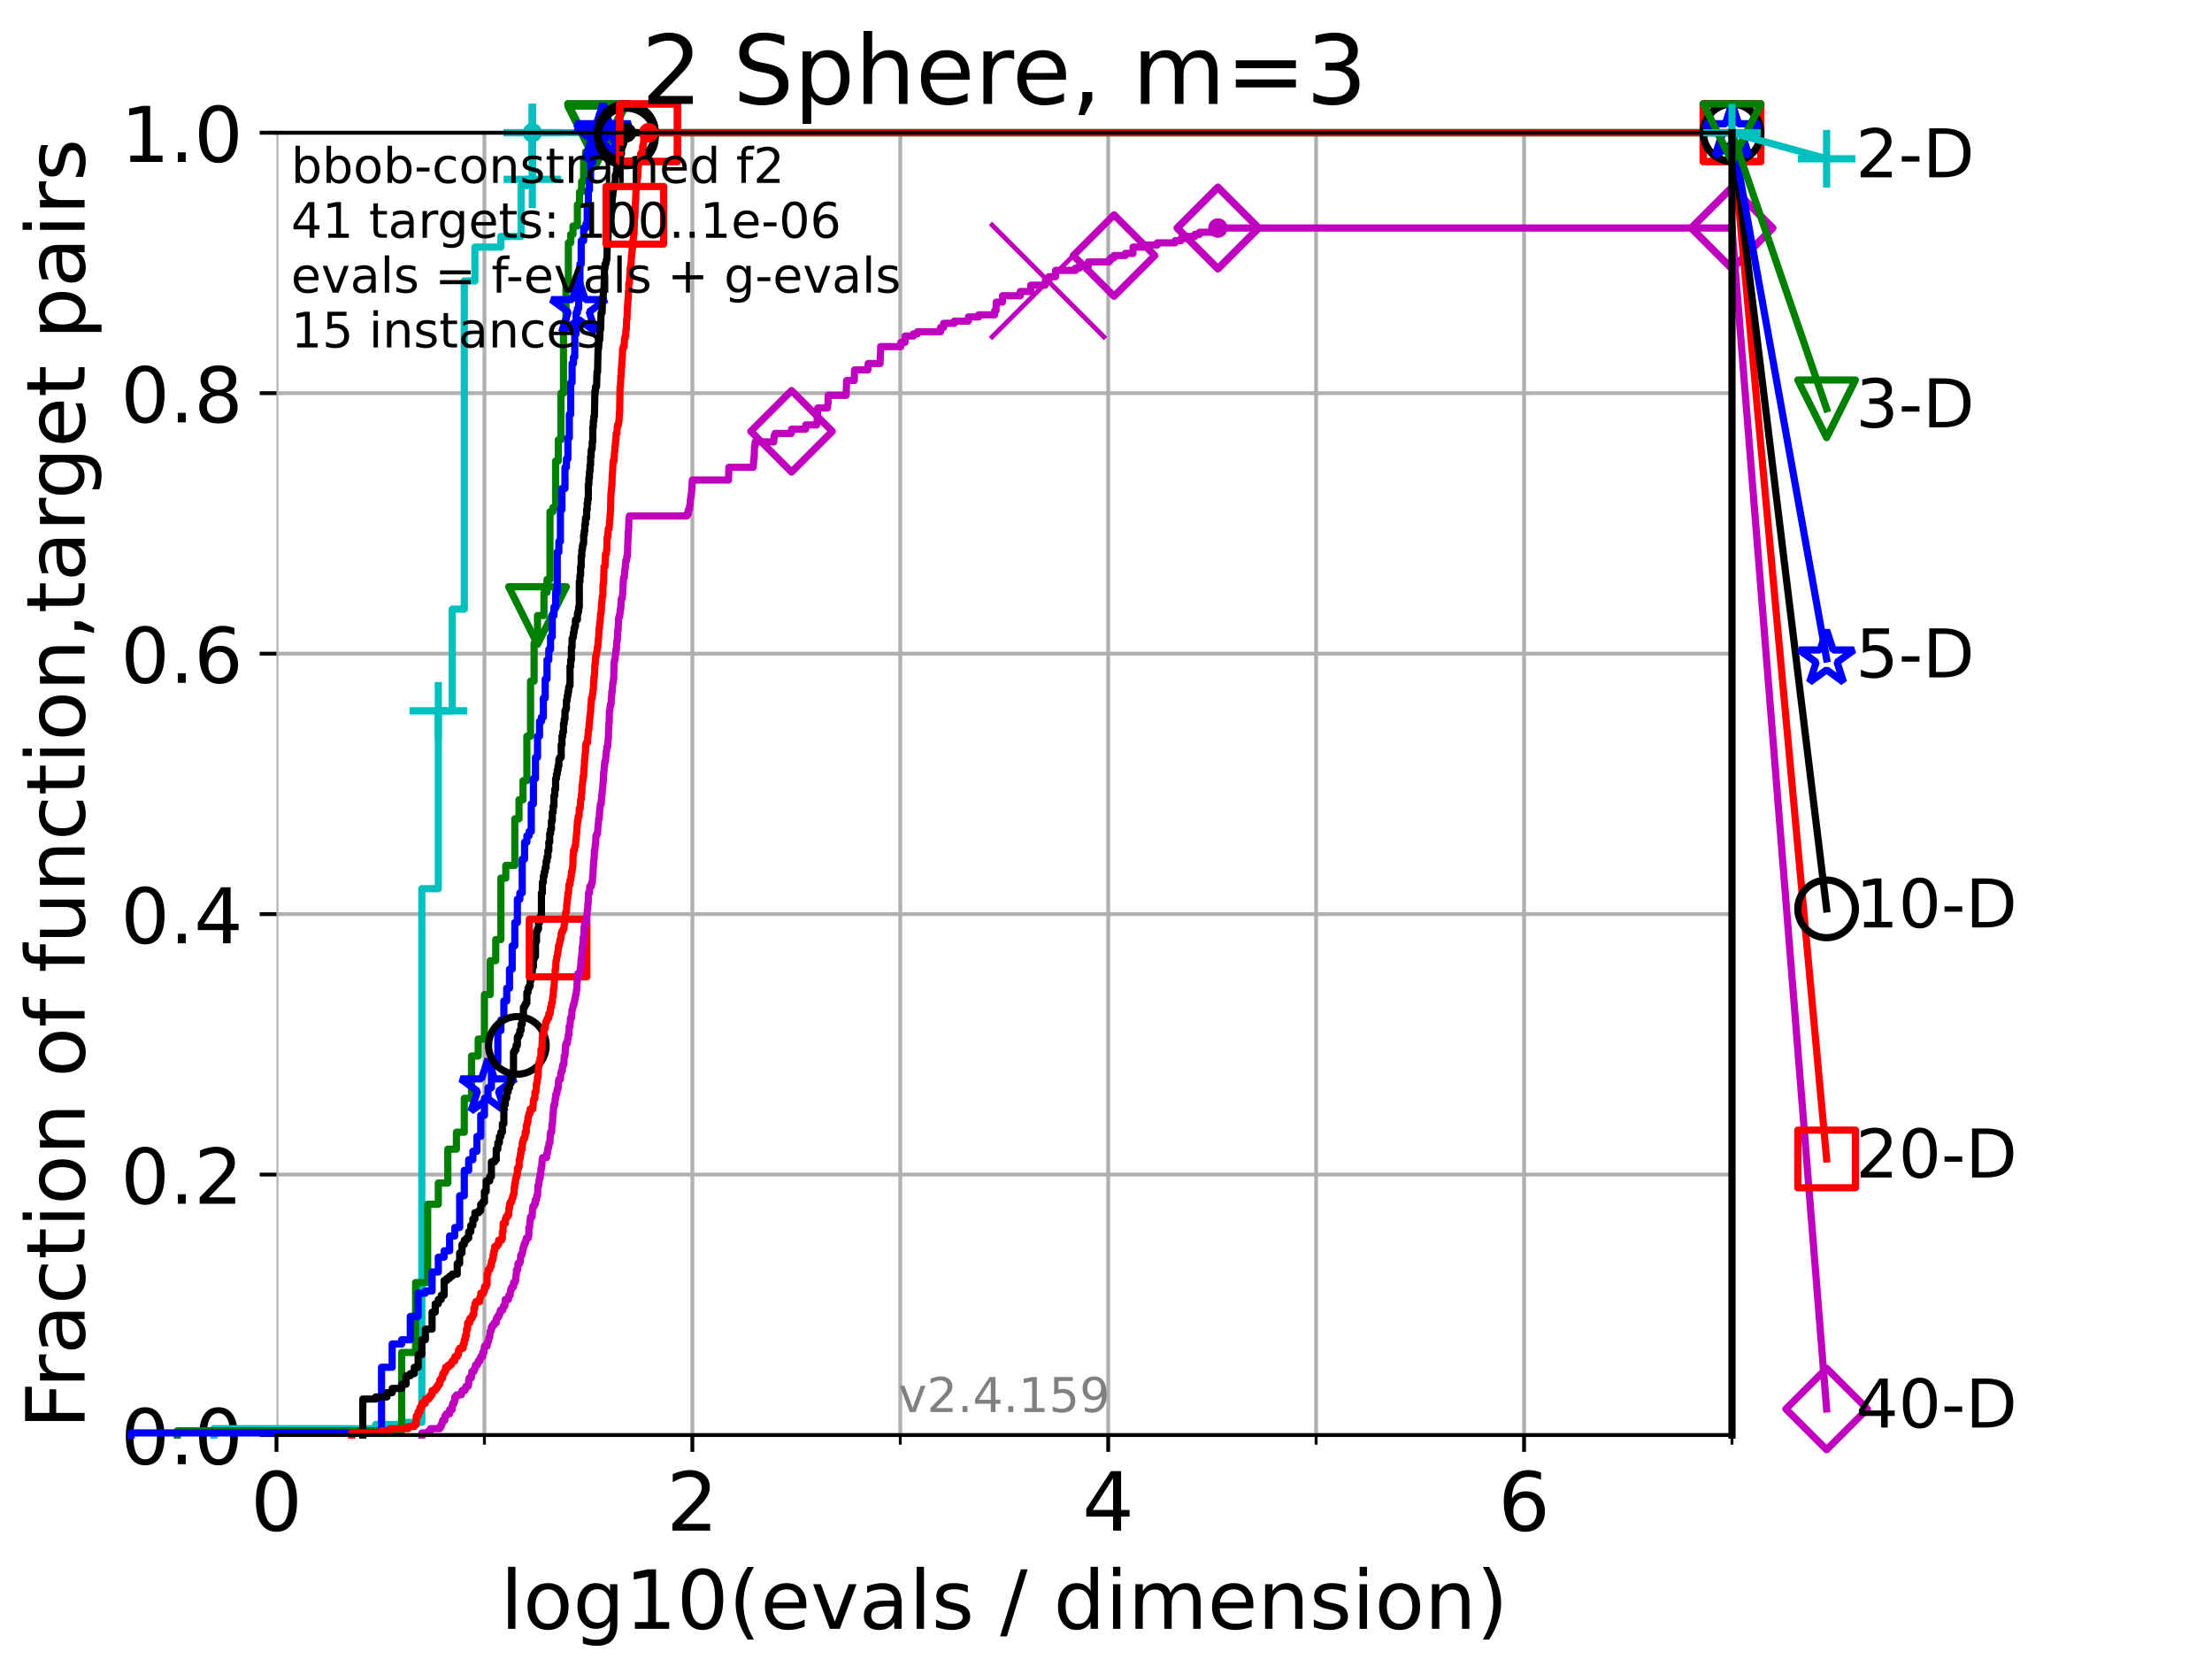 <?xml version="1.0" encoding="utf-8" standalone="no"?>
<!DOCTYPE svg PUBLIC "-//W3C//DTD SVG 1.1//EN"
  "http://www.w3.org/Graphics/SVG/1.1/DTD/svg11.dtd">
<!-- Created with matplotlib (https://matplotlib.org/) -->
<svg height="345.6pt" version="1.1" viewBox="0 0 460.8 345.6" width="460.8pt" xmlns="http://www.w3.org/2000/svg" xmlns:xlink="http://www.w3.org/1999/xlink">
 <defs>
  <style type="text/css">*{stroke-linecap:butt;stroke-linejoin:round;}</style>
 </defs>
 <g id="figure_1">
  <g id="patch_1">
   <path d="M 0 345.6 
L 460.8 345.6 
L 460.8 0 
L 0 0 
z
" style="fill:#ffffff;"/>
  </g>
  <g id="axes_1">
   <g id="patch_2">
    <path d="M 57.6 298.944 
L 360.806 298.944 
L 360.806 27.648 
L 57.6 27.648 
z
" style="fill:#ffffff;"/>
   </g>
   <g id="matplotlib.axis_1">
    <g id="xtick_1">
     <g id="line2d_1">
      <path clip-path="url(#p9adc3faed0)" d="M 57.6 298.944 
L 57.6 27.648 
" style="fill:none;stroke:#b0b0b0;stroke-linecap:square;stroke-width:0.8;"/>
     </g>
     <g id="line2d_2">
      <defs>
       <path d="M 0 0 
L 0 3.5 
" id="m332b9501f5" style="stroke:#000000;stroke-width:0.8;"/>
      </defs>
      <g>
       <use style="stroke:#000000;stroke-width:0.8;" x="57.6" xlink:href="#m332b9501f5" y="298.944"/>
      </g>
     </g>
     <g id="text_1">
      <!-- 0 -->
      <g transform="translate(52.192 318.861)scale(0.17 -0.17)">
       <defs>
        <path d="M 31.781 66.406 
Q 24.172 66.406 20.328 58.906 
Q 16.5 51.422 16.5 36.375 
Q 16.5 21.391 20.328 13.891 
Q 24.172 6.391 31.781 6.391 
Q 39.453 6.391 43.281 13.891 
Q 47.125 21.391 47.125 36.375 
Q 47.125 51.422 43.281 58.906 
Q 39.453 66.406 31.781 66.406 
z
M 31.781 74.219 
Q 44.047 74.219 50.516 64.516 
Q 56.984 54.828 56.984 36.375 
Q 56.984 17.969 50.516 8.266 
Q 44.047 -1.422 31.781 -1.422 
Q 19.531 -1.422 13.062 8.266 
Q 6.594 17.969 6.594 36.375 
Q 6.594 54.828 13.062 64.516 
Q 19.531 74.219 31.781 74.219 
z
" id="DejaVuSans-48"/>
       </defs>
       <use xlink:href="#DejaVuSans-48"/>
      </g>
     </g>
    </g>
    <g id="xtick_2">
     <g id="line2d_3">
      <path clip-path="url(#p9adc3faed0)" d="M 144.23 298.944 
L 144.23 27.648 
" style="fill:none;stroke:#b0b0b0;stroke-linecap:square;stroke-width:0.8;"/>
     </g>
     <g id="line2d_4">
      <g>
       <use style="stroke:#000000;stroke-width:0.8;" x="144.23" xlink:href="#m332b9501f5" y="298.944"/>
      </g>
     </g>
     <g id="text_2">
      <!-- 2 -->
      <g transform="translate(138.822 318.861)scale(0.17 -0.17)">
       <defs>
        <path d="M 19.188 8.297 
L 53.609 8.297 
L 53.609 0 
L 7.328 0 
L 7.328 8.297 
Q 12.938 14.109 22.625 23.891 
Q 32.328 33.688 34.812 36.531 
Q 39.547 41.844 41.422 45.531 
Q 43.312 49.219 43.312 52.781 
Q 43.312 58.594 39.234 62.25 
Q 35.156 65.922 28.609 65.922 
Q 23.969 65.922 18.812 64.312 
Q 13.672 62.703 7.812 59.422 
L 7.812 69.391 
Q 13.766 71.781 18.938 73 
Q 24.125 74.219 28.422 74.219 
Q 39.75 74.219 46.484 68.547 
Q 53.219 62.891 53.219 53.422 
Q 53.219 48.922 51.531 44.891 
Q 49.859 40.875 45.406 35.406 
Q 44.188 33.984 37.641 27.219 
Q 31.109 20.453 19.188 8.297 
z
" id="DejaVuSans-50"/>
       </defs>
       <use xlink:href="#DejaVuSans-50"/>
      </g>
     </g>
    </g>
    <g id="xtick_3">
     <g id="line2d_5">
      <path clip-path="url(#p9adc3faed0)" d="M 230.861 298.944 
L 230.861 27.648 
" style="fill:none;stroke:#b0b0b0;stroke-linecap:square;stroke-width:0.8;"/>
     </g>
     <g id="line2d_6">
      <g>
       <use style="stroke:#000000;stroke-width:0.8;" x="230.861" xlink:href="#m332b9501f5" y="298.944"/>
      </g>
     </g>
     <g id="text_3">
      <!-- 4 -->
      <g transform="translate(225.453 318.861)scale(0.17 -0.17)">
       <defs>
        <path d="M 37.797 64.312 
L 12.891 25.391 
L 37.797 25.391 
z
M 35.203 72.906 
L 47.609 72.906 
L 47.609 25.391 
L 58.016 25.391 
L 58.016 17.188 
L 47.609 17.188 
L 47.609 0 
L 37.797 0 
L 37.797 17.188 
L 4.891 17.188 
L 4.891 26.703 
z
" id="DejaVuSans-52"/>
       </defs>
       <use xlink:href="#DejaVuSans-52"/>
      </g>
     </g>
    </g>
    <g id="xtick_4">
     <g id="line2d_7">
      <path clip-path="url(#p9adc3faed0)" d="M 317.491 298.944 
L 317.491 27.648 
" style="fill:none;stroke:#b0b0b0;stroke-linecap:square;stroke-width:0.8;"/>
     </g>
     <g id="line2d_8">
      <g>
       <use style="stroke:#000000;stroke-width:0.8;" x="317.491" xlink:href="#m332b9501f5" y="298.944"/>
      </g>
     </g>
     <g id="text_4">
      <!-- 6 -->
      <g transform="translate(312.083 318.861)scale(0.17 -0.17)">
       <defs>
        <path d="M 33.016 40.375 
Q 26.375 40.375 22.484 35.828 
Q 18.609 31.297 18.609 23.391 
Q 18.609 15.531 22.484 10.953 
Q 26.375 6.391 33.016 6.391 
Q 39.656 6.391 43.531 10.953 
Q 47.406 15.531 47.406 23.391 
Q 47.406 31.297 43.531 35.828 
Q 39.656 40.375 33.016 40.375 
z
M 52.594 71.297 
L 52.594 62.312 
Q 48.875 64.062 45.094 64.984 
Q 41.312 65.922 37.594 65.922 
Q 27.828 65.922 22.672 59.328 
Q 17.531 52.734 16.797 39.406 
Q 19.672 43.656 24.016 45.922 
Q 28.375 48.188 33.594 48.188 
Q 44.578 48.188 50.953 41.516 
Q 57.328 34.859 57.328 23.391 
Q 57.328 12.156 50.688 5.359 
Q 44.047 -1.422 33.016 -1.422 
Q 20.359 -1.422 13.672 8.266 
Q 6.984 17.969 6.984 36.375 
Q 6.984 53.656 15.188 63.938 
Q 23.391 74.219 37.203 74.219 
Q 40.922 74.219 44.703 73.484 
Q 48.484 72.75 52.594 71.297 
z
" id="DejaVuSans-54"/>
       </defs>
       <use xlink:href="#DejaVuSans-54"/>
      </g>
     </g>
    </g>
    <g id="xtick_5">
     <g id="line2d_9">
      <path clip-path="url(#p9adc3faed0)" d="M 100.915 298.944 
L 100.915 27.648 
" style="fill:none;stroke:#b0b0b0;stroke-linecap:square;stroke-width:0.8;"/>
     </g>
     <g id="line2d_10">
      <defs>
       <path d="M 0 0 
L 0 2 
" id="m9871999cb5" style="stroke:#000000;stroke-width:0.6;"/>
      </defs>
      <g>
       <use style="stroke:#000000;stroke-width:0.6;" x="100.915" xlink:href="#m9871999cb5" y="298.944"/>
      </g>
     </g>
    </g>
    <g id="xtick_6">
     <g id="line2d_11">
      <path clip-path="url(#p9adc3faed0)" d="M 187.546 298.944 
L 187.546 27.648 
" style="fill:none;stroke:#b0b0b0;stroke-linecap:square;stroke-width:0.8;"/>
     </g>
     <g id="line2d_12">
      <g>
       <use style="stroke:#000000;stroke-width:0.6;" x="187.546" xlink:href="#m9871999cb5" y="298.944"/>
      </g>
     </g>
    </g>
    <g id="xtick_7">
     <g id="line2d_13">
      <path clip-path="url(#p9adc3faed0)" d="M 274.176 298.944 
L 274.176 27.648 
" style="fill:none;stroke:#b0b0b0;stroke-linecap:square;stroke-width:0.8;"/>
     </g>
     <g id="line2d_14">
      <g>
       <use style="stroke:#000000;stroke-width:0.6;" x="274.176" xlink:href="#m9871999cb5" y="298.944"/>
      </g>
     </g>
    </g>
    <g id="xtick_8">
     <g id="line2d_15">
      <path clip-path="url(#p9adc3faed0)" d="M 360.806 298.944 
L 360.806 27.648 
" style="fill:none;stroke:#b0b0b0;stroke-linecap:square;stroke-width:0.8;"/>
     </g>
     <g id="line2d_16">
      <g>
       <use style="stroke:#000000;stroke-width:0.6;" x="360.806" xlink:href="#m9871999cb5" y="298.944"/>
      </g>
     </g>
    </g>
    <g id="text_5">
     <!-- log10(evals / dimension) -->
     <g transform="translate(104.239 339.314)scale(0.17 -0.17)">
      <defs>
       <path d="M 9.422 75.984 
L 18.406 75.984 
L 18.406 0 
L 9.422 0 
z
" id="DejaVuSans-108"/>
       <path d="M 30.609 48.391 
Q 23.391 48.391 19.188 42.75 
Q 14.984 37.109 14.984 27.297 
Q 14.984 17.484 19.156 11.844 
Q 23.344 6.203 30.609 6.203 
Q 37.797 6.203 41.984 11.859 
Q 46.188 17.531 46.188 27.297 
Q 46.188 37.016 41.984 42.703 
Q 37.797 48.391 30.609 48.391 
z
M 30.609 56 
Q 42.328 56 49.016 48.375 
Q 55.719 40.766 55.719 27.297 
Q 55.719 13.875 49.016 6.219 
Q 42.328 -1.422 30.609 -1.422 
Q 18.844 -1.422 12.172 6.219 
Q 5.516 13.875 5.516 27.297 
Q 5.516 40.766 12.172 48.375 
Q 18.844 56 30.609 56 
z
" id="DejaVuSans-111"/>
       <path d="M 45.406 27.984 
Q 45.406 37.75 41.375 43.109 
Q 37.359 48.484 30.078 48.484 
Q 22.859 48.484 18.828 43.109 
Q 14.797 37.75 14.797 27.984 
Q 14.797 18.266 18.828 12.891 
Q 22.859 7.516 30.078 7.516 
Q 37.359 7.516 41.375 12.891 
Q 45.406 18.266 45.406 27.984 
z
M 54.391 6.781 
Q 54.391 -7.172 48.188 -13.984 
Q 42 -20.797 29.203 -20.797 
Q 24.469 -20.797 20.266 -20.094 
Q 16.062 -19.391 12.109 -17.922 
L 12.109 -9.188 
Q 16.062 -11.328 19.922 -12.344 
Q 23.781 -13.375 27.781 -13.375 
Q 36.625 -13.375 41.016 -8.766 
Q 45.406 -4.156 45.406 5.172 
L 45.406 9.625 
Q 42.625 4.781 38.281 2.391 
Q 33.938 0 27.875 0 
Q 17.828 0 11.672 7.656 
Q 5.516 15.328 5.516 27.984 
Q 5.516 40.672 11.672 48.328 
Q 17.828 56 27.875 56 
Q 33.938 56 38.281 53.609 
Q 42.625 51.219 45.406 46.391 
L 45.406 54.688 
L 54.391 54.688 
z
" id="DejaVuSans-103"/>
       <path d="M 12.406 8.297 
L 28.516 8.297 
L 28.516 63.922 
L 10.984 60.406 
L 10.984 69.391 
L 28.422 72.906 
L 38.281 72.906 
L 38.281 8.297 
L 54.391 8.297 
L 54.391 0 
L 12.406 0 
z
" id="DejaVuSans-49"/>
       <path d="M 31 75.875 
Q 24.469 64.656 21.281 53.656 
Q 18.109 42.672 18.109 31.391 
Q 18.109 20.125 21.312 9.062 
Q 24.516 -2 31 -13.188 
L 23.188 -13.188 
Q 15.875 -1.703 12.234 9.375 
Q 8.594 20.453 8.594 31.391 
Q 8.594 42.281 12.203 53.312 
Q 15.828 64.359 23.188 75.875 
z
" id="DejaVuSans-40"/>
       <path d="M 56.203 29.594 
L 56.203 25.203 
L 14.891 25.203 
Q 15.484 15.922 20.484 11.062 
Q 25.484 6.203 34.422 6.203 
Q 39.594 6.203 44.453 7.469 
Q 49.312 8.734 54.109 11.281 
L 54.109 2.781 
Q 49.266 0.734 44.188 -0.344 
Q 39.109 -1.422 33.891 -1.422 
Q 20.797 -1.422 13.156 6.188 
Q 5.516 13.812 5.516 26.812 
Q 5.516 40.234 12.766 48.109 
Q 20.016 56 32.328 56 
Q 43.359 56 49.781 48.891 
Q 56.203 41.797 56.203 29.594 
z
M 47.219 32.234 
Q 47.125 39.594 43.094 43.984 
Q 39.062 48.391 32.422 48.391 
Q 24.906 48.391 20.391 44.141 
Q 15.875 39.891 15.188 32.172 
z
" id="DejaVuSans-101"/>
       <path d="M 2.984 54.688 
L 12.5 54.688 
L 29.594 8.797 
L 46.688 54.688 
L 56.203 54.688 
L 35.688 0 
L 23.484 0 
z
" id="DejaVuSans-118"/>
       <path d="M 34.281 27.484 
Q 23.391 27.484 19.188 25 
Q 14.984 22.516 14.984 16.5 
Q 14.984 11.719 18.141 8.906 
Q 21.297 6.109 26.703 6.109 
Q 34.188 6.109 38.703 11.406 
Q 43.219 16.703 43.219 25.484 
L 43.219 27.484 
z
M 52.203 31.203 
L 52.203 0 
L 43.219 0 
L 43.219 8.297 
Q 40.141 3.328 35.547 0.953 
Q 30.953 -1.422 24.312 -1.422 
Q 15.922 -1.422 10.953 3.297 
Q 6 8.016 6 15.922 
Q 6 25.141 12.172 29.828 
Q 18.359 34.516 30.609 34.516 
L 43.219 34.516 
L 43.219 35.406 
Q 43.219 41.609 39.141 45 
Q 35.062 48.391 27.688 48.391 
Q 23 48.391 18.547 47.266 
Q 14.109 46.141 10.016 43.891 
L 10.016 52.203 
Q 14.938 54.109 19.578 55.047 
Q 24.219 56 28.609 56 
Q 40.484 56 46.344 49.844 
Q 52.203 43.703 52.203 31.203 
z
" id="DejaVuSans-97"/>
       <path d="M 44.281 53.078 
L 44.281 44.578 
Q 40.484 46.531 36.375 47.5 
Q 32.281 48.484 27.875 48.484 
Q 21.188 48.484 17.844 46.438 
Q 14.5 44.391 14.5 40.281 
Q 14.5 37.156 16.891 35.375 
Q 19.281 33.594 26.516 31.984 
L 29.594 31.297 
Q 39.156 29.25 43.188 25.516 
Q 47.219 21.781 47.219 15.094 
Q 47.219 7.469 41.188 3.016 
Q 35.156 -1.422 24.609 -1.422 
Q 20.219 -1.422 15.453 -0.562 
Q 10.688 0.297 5.422 2 
L 5.422 11.281 
Q 10.406 8.688 15.234 7.391 
Q 20.062 6.109 24.812 6.109 
Q 31.156 6.109 34.562 8.281 
Q 37.984 10.453 37.984 14.406 
Q 37.984 18.062 35.516 20.016 
Q 33.062 21.969 24.703 23.781 
L 21.578 24.516 
Q 13.234 26.266 9.516 29.906 
Q 5.812 33.547 5.812 39.891 
Q 5.812 47.609 11.281 51.797 
Q 16.75 56 26.812 56 
Q 31.781 56 36.172 55.266 
Q 40.578 54.547 44.281 53.078 
z
" id="DejaVuSans-115"/>
       <path id="DejaVuSans-32"/>
       <path d="M 25.391 72.906 
L 33.688 72.906 
L 8.297 -9.281 
L 0 -9.281 
z
" id="DejaVuSans-47"/>
       <path d="M 45.406 46.391 
L 45.406 75.984 
L 54.391 75.984 
L 54.391 0 
L 45.406 0 
L 45.406 8.203 
Q 42.578 3.328 38.25 0.953 
Q 33.938 -1.422 27.875 -1.422 
Q 17.969 -1.422 11.734 6.484 
Q 5.516 14.406 5.516 27.297 
Q 5.516 40.188 11.734 48.094 
Q 17.969 56 27.875 56 
Q 33.938 56 38.25 53.625 
Q 42.578 51.266 45.406 46.391 
z
M 14.797 27.297 
Q 14.797 17.391 18.875 11.75 
Q 22.953 6.109 30.078 6.109 
Q 37.203 6.109 41.297 11.75 
Q 45.406 17.391 45.406 27.297 
Q 45.406 37.203 41.297 42.844 
Q 37.203 48.484 30.078 48.484 
Q 22.953 48.484 18.875 42.844 
Q 14.797 37.203 14.797 27.297 
z
" id="DejaVuSans-100"/>
       <path d="M 9.422 54.688 
L 18.406 54.688 
L 18.406 0 
L 9.422 0 
z
M 9.422 75.984 
L 18.406 75.984 
L 18.406 64.594 
L 9.422 64.594 
z
" id="DejaVuSans-105"/>
       <path d="M 52 44.188 
Q 55.375 50.25 60.062 53.125 
Q 64.75 56 71.094 56 
Q 79.641 56 84.281 50.016 
Q 88.922 44.047 88.922 33.016 
L 88.922 0 
L 79.891 0 
L 79.891 32.719 
Q 79.891 40.578 77.094 44.375 
Q 74.312 48.188 68.609 48.188 
Q 61.625 48.188 57.562 43.547 
Q 53.516 38.922 53.516 30.906 
L 53.516 0 
L 44.484 0 
L 44.484 32.719 
Q 44.484 40.625 41.703 44.406 
Q 38.922 48.188 33.109 48.188 
Q 26.219 48.188 22.156 43.531 
Q 18.109 38.875 18.109 30.906 
L 18.109 0 
L 9.078 0 
L 9.078 54.688 
L 18.109 54.688 
L 18.109 46.188 
Q 21.188 51.219 25.484 53.609 
Q 29.781 56 35.688 56 
Q 41.656 56 45.828 52.969 
Q 50 49.953 52 44.188 
z
" id="DejaVuSans-109"/>
       <path d="M 54.891 33.016 
L 54.891 0 
L 45.906 0 
L 45.906 32.719 
Q 45.906 40.484 42.875 44.328 
Q 39.844 48.188 33.797 48.188 
Q 26.516 48.188 22.312 43.547 
Q 18.109 38.922 18.109 30.906 
L 18.109 0 
L 9.078 0 
L 9.078 54.688 
L 18.109 54.688 
L 18.109 46.188 
Q 21.344 51.125 25.703 53.562 
Q 30.078 56 35.797 56 
Q 45.219 56 50.047 50.172 
Q 54.891 44.344 54.891 33.016 
z
" id="DejaVuSans-110"/>
       <path d="M 8.016 75.875 
L 15.828 75.875 
Q 23.141 64.359 26.781 53.312 
Q 30.422 42.281 30.422 31.391 
Q 30.422 20.453 26.781 9.375 
Q 23.141 -1.703 15.828 -13.188 
L 8.016 -13.188 
Q 14.5 -2 17.703 9.062 
Q 20.906 20.125 20.906 31.391 
Q 20.906 42.672 17.703 53.656 
Q 14.5 64.656 8.016 75.875 
z
" id="DejaVuSans-41"/>
      </defs>
      <use xlink:href="#DejaVuSans-108"/>
      <use x="27.783" xlink:href="#DejaVuSans-111"/>
      <use x="88.965" xlink:href="#DejaVuSans-103"/>
      <use x="152.441" xlink:href="#DejaVuSans-49"/>
      <use x="216.064" xlink:href="#DejaVuSans-48"/>
      <use x="279.688" xlink:href="#DejaVuSans-40"/>
      <use x="318.701" xlink:href="#DejaVuSans-101"/>
      <use x="380.225" xlink:href="#DejaVuSans-118"/>
      <use x="439.404" xlink:href="#DejaVuSans-97"/>
      <use x="500.684" xlink:href="#DejaVuSans-108"/>
      <use x="528.467" xlink:href="#DejaVuSans-115"/>
      <use x="580.566" xlink:href="#DejaVuSans-32"/>
      <use x="612.354" xlink:href="#DejaVuSans-47"/>
      <use x="646.045" xlink:href="#DejaVuSans-32"/>
      <use x="677.832" xlink:href="#DejaVuSans-100"/>
      <use x="741.309" xlink:href="#DejaVuSans-105"/>
      <use x="769.092" xlink:href="#DejaVuSans-109"/>
      <use x="866.504" xlink:href="#DejaVuSans-101"/>
      <use x="928.027" xlink:href="#DejaVuSans-110"/>
      <use x="991.406" xlink:href="#DejaVuSans-115"/>
      <use x="1043.506" xlink:href="#DejaVuSans-105"/>
      <use x="1071.289" xlink:href="#DejaVuSans-111"/>
      <use x="1132.471" xlink:href="#DejaVuSans-110"/>
      <use x="1195.85" xlink:href="#DejaVuSans-41"/>
     </g>
    </g>
   </g>
   <g id="matplotlib.axis_2">
    <g id="ytick_1">
     <g id="line2d_17">
      <path clip-path="url(#p9adc3faed0)" d="M 57.6 298.944 
L 360.806 298.944 
" style="fill:none;stroke:#b0b0b0;stroke-linecap:square;stroke-width:0.8;"/>
     </g>
     <g id="line2d_18">
      <defs>
       <path d="M 0 0 
L -3.5 0 
" id="m7f833d397d" style="stroke:#000000;stroke-width:0.8;"/>
      </defs>
      <g>
       <use style="stroke:#000000;stroke-width:0.8;" x="57.6" xlink:href="#m7f833d397d" y="298.944"/>
      </g>
     </g>
     <g id="text_6">
      <!-- 0.0 -->
      <g transform="translate(25.155 305.023)scale(0.16 -0.16)">
       <defs>
        <path d="M 10.688 12.406 
L 21 12.406 
L 21 0 
L 10.688 0 
z
" id="DejaVuSans-46"/>
       </defs>
       <use xlink:href="#DejaVuSans-48"/>
       <use x="63.623" xlink:href="#DejaVuSans-46"/>
       <use x="95.41" xlink:href="#DejaVuSans-48"/>
      </g>
     </g>
    </g>
    <g id="ytick_2">
     <g id="line2d_19">
      <path clip-path="url(#p9adc3faed0)" d="M 57.6 244.685 
L 360.806 244.685 
" style="fill:none;stroke:#b0b0b0;stroke-linecap:square;stroke-width:0.8;"/>
     </g>
     <g id="line2d_20">
      <g>
       <use style="stroke:#000000;stroke-width:0.8;" x="57.6" xlink:href="#m7f833d397d" y="244.685"/>
      </g>
     </g>
     <g id="text_7">
      <!-- 0.2 -->
      <g transform="translate(25.155 250.764)scale(0.16 -0.16)">
       <use xlink:href="#DejaVuSans-48"/>
       <use x="63.623" xlink:href="#DejaVuSans-46"/>
       <use x="95.41" xlink:href="#DejaVuSans-50"/>
      </g>
     </g>
    </g>
    <g id="ytick_3">
     <g id="line2d_21">
      <path clip-path="url(#p9adc3faed0)" d="M 57.6 190.426 
L 360.806 190.426 
" style="fill:none;stroke:#b0b0b0;stroke-linecap:square;stroke-width:0.8;"/>
     </g>
     <g id="line2d_22">
      <g>
       <use style="stroke:#000000;stroke-width:0.8;" x="57.6" xlink:href="#m7f833d397d" y="190.426"/>
      </g>
     </g>
     <g id="text_8">
      <!-- 0.4 -->
      <g transform="translate(25.155 196.504)scale(0.16 -0.16)">
       <use xlink:href="#DejaVuSans-48"/>
       <use x="63.623" xlink:href="#DejaVuSans-46"/>
       <use x="95.41" xlink:href="#DejaVuSans-52"/>
      </g>
     </g>
    </g>
    <g id="ytick_4">
     <g id="line2d_23">
      <path clip-path="url(#p9adc3faed0)" d="M 57.6 136.166 
L 360.806 136.166 
" style="fill:none;stroke:#b0b0b0;stroke-linecap:square;stroke-width:0.8;"/>
     </g>
     <g id="line2d_24">
      <g>
       <use style="stroke:#000000;stroke-width:0.8;" x="57.6" xlink:href="#m7f833d397d" y="136.166"/>
      </g>
     </g>
     <g id="text_9">
      <!-- 0.6 -->
      <g transform="translate(25.155 142.245)scale(0.16 -0.16)">
       <use xlink:href="#DejaVuSans-48"/>
       <use x="63.623" xlink:href="#DejaVuSans-46"/>
       <use x="95.41" xlink:href="#DejaVuSans-54"/>
      </g>
     </g>
    </g>
    <g id="ytick_5">
     <g id="line2d_25">
      <path clip-path="url(#p9adc3faed0)" d="M 57.6 81.907 
L 360.806 81.907 
" style="fill:none;stroke:#b0b0b0;stroke-linecap:square;stroke-width:0.8;"/>
     </g>
     <g id="line2d_26">
      <g>
       <use style="stroke:#000000;stroke-width:0.8;" x="57.6" xlink:href="#m7f833d397d" y="81.907"/>
      </g>
     </g>
     <g id="text_10">
      <!-- 0.8 -->
      <g transform="translate(25.155 87.986)scale(0.16 -0.16)">
       <defs>
        <path d="M 31.781 34.625 
Q 24.75 34.625 20.719 30.859 
Q 16.703 27.094 16.703 20.516 
Q 16.703 13.922 20.719 10.156 
Q 24.75 6.391 31.781 6.391 
Q 38.812 6.391 42.859 10.172 
Q 46.922 13.969 46.922 20.516 
Q 46.922 27.094 42.891 30.859 
Q 38.875 34.625 31.781 34.625 
z
M 21.922 38.812 
Q 15.578 40.375 12.031 44.719 
Q 8.5 49.078 8.5 55.328 
Q 8.5 64.062 14.719 69.141 
Q 20.953 74.219 31.781 74.219 
Q 42.672 74.219 48.875 69.141 
Q 55.078 64.062 55.078 55.328 
Q 55.078 49.078 51.531 44.719 
Q 48 40.375 41.703 38.812 
Q 48.828 37.156 52.797 32.312 
Q 56.781 27.484 56.781 20.516 
Q 56.781 9.906 50.312 4.234 
Q 43.844 -1.422 31.781 -1.422 
Q 19.734 -1.422 13.25 4.234 
Q 6.781 9.906 6.781 20.516 
Q 6.781 27.484 10.781 32.312 
Q 14.797 37.156 21.922 38.812 
z
M 18.312 54.391 
Q 18.312 48.734 21.844 45.562 
Q 25.391 42.391 31.781 42.391 
Q 38.141 42.391 41.719 45.562 
Q 45.312 48.734 45.312 54.391 
Q 45.312 60.062 41.719 63.234 
Q 38.141 66.406 31.781 66.406 
Q 25.391 66.406 21.844 63.234 
Q 18.312 60.062 18.312 54.391 
z
" id="DejaVuSans-56"/>
       </defs>
       <use xlink:href="#DejaVuSans-48"/>
       <use x="63.623" xlink:href="#DejaVuSans-46"/>
       <use x="95.41" xlink:href="#DejaVuSans-56"/>
      </g>
     </g>
    </g>
    <g id="ytick_6">
     <g id="line2d_27">
      <path clip-path="url(#p9adc3faed0)" d="M 57.6 27.648 
L 360.806 27.648 
" style="fill:none;stroke:#b0b0b0;stroke-linecap:square;stroke-width:0.8;"/>
     </g>
     <g id="line2d_28">
      <g>
       <use style="stroke:#000000;stroke-width:0.8;" x="57.6" xlink:href="#m7f833d397d" y="27.648"/>
      </g>
     </g>
     <g id="text_11">
      <!-- 1.0 -->
      <g transform="translate(25.155 33.727)scale(0.16 -0.16)">
       <use xlink:href="#DejaVuSans-49"/>
       <use x="63.623" xlink:href="#DejaVuSans-46"/>
       <use x="95.41" xlink:href="#DejaVuSans-48"/>
      </g>
     </g>
    </g>
    <g id="text_12">
     <!-- Fraction of function,target pairs -->
     <g transform="translate(17.62 297.681)rotate(-90)scale(0.17 -0.17)">
      <defs>
       <path d="M 9.812 72.906 
L 51.703 72.906 
L 51.703 64.594 
L 19.672 64.594 
L 19.672 43.109 
L 48.578 43.109 
L 48.578 34.812 
L 19.672 34.812 
L 19.672 0 
L 9.812 0 
z
" id="DejaVuSans-70"/>
       <path d="M 41.109 46.297 
Q 39.594 47.172 37.812 47.578 
Q 36.031 48 33.891 48 
Q 26.266 48 22.188 43.047 
Q 18.109 38.094 18.109 28.812 
L 18.109 0 
L 9.078 0 
L 9.078 54.688 
L 18.109 54.688 
L 18.109 46.188 
Q 20.953 51.172 25.484 53.578 
Q 30.031 56 36.531 56 
Q 37.453 56 38.578 55.875 
Q 39.703 55.766 41.062 55.516 
z
" id="DejaVuSans-114"/>
       <path d="M 48.781 52.594 
L 48.781 44.188 
Q 44.969 46.297 41.141 47.344 
Q 37.312 48.391 33.406 48.391 
Q 24.656 48.391 19.812 42.844 
Q 14.984 37.312 14.984 27.297 
Q 14.984 17.281 19.812 11.734 
Q 24.656 6.203 33.406 6.203 
Q 37.312 6.203 41.141 7.25 
Q 44.969 8.297 48.781 10.406 
L 48.781 2.094 
Q 45.016 0.344 40.984 -0.531 
Q 36.969 -1.422 32.422 -1.422 
Q 20.062 -1.422 12.781 6.344 
Q 5.516 14.109 5.516 27.297 
Q 5.516 40.672 12.859 48.328 
Q 20.219 56 33.016 56 
Q 37.156 56 41.109 55.141 
Q 45.062 54.297 48.781 52.594 
z
" id="DejaVuSans-99"/>
       <path d="M 18.312 70.219 
L 18.312 54.688 
L 36.812 54.688 
L 36.812 47.703 
L 18.312 47.703 
L 18.312 18.016 
Q 18.312 11.328 20.141 9.422 
Q 21.969 7.516 27.594 7.516 
L 36.812 7.516 
L 36.812 0 
L 27.594 0 
Q 17.188 0 13.234 3.875 
Q 9.281 7.766 9.281 18.016 
L 9.281 47.703 
L 2.688 47.703 
L 2.688 54.688 
L 9.281 54.688 
L 9.281 70.219 
z
" id="DejaVuSans-116"/>
       <path d="M 37.109 75.984 
L 37.109 68.5 
L 28.516 68.5 
Q 23.688 68.5 21.797 66.547 
Q 19.922 64.594 19.922 59.516 
L 19.922 54.688 
L 34.719 54.688 
L 34.719 47.703 
L 19.922 47.703 
L 19.922 0 
L 10.891 0 
L 10.891 47.703 
L 2.297 47.703 
L 2.297 54.688 
L 10.891 54.688 
L 10.891 58.5 
Q 10.891 67.625 15.141 71.797 
Q 19.391 75.984 28.609 75.984 
z
" id="DejaVuSans-102"/>
       <path d="M 8.5 21.578 
L 8.5 54.688 
L 17.484 54.688 
L 17.484 21.922 
Q 17.484 14.156 20.5 10.266 
Q 23.531 6.391 29.594 6.391 
Q 36.859 6.391 41.078 11.031 
Q 45.312 15.672 45.312 23.688 
L 45.312 54.688 
L 54.297 54.688 
L 54.297 0 
L 45.312 0 
L 45.312 8.406 
Q 42.047 3.422 37.719 1 
Q 33.406 -1.422 27.688 -1.422 
Q 18.266 -1.422 13.375 4.438 
Q 8.5 10.297 8.5 21.578 
z
M 31.109 56 
z
" id="DejaVuSans-117"/>
       <path d="M 11.719 12.406 
L 22.016 12.406 
L 22.016 4 
L 14.016 -11.625 
L 7.719 -11.625 
L 11.719 4 
z
" id="DejaVuSans-44"/>
       <path d="M 18.109 8.203 
L 18.109 -20.797 
L 9.078 -20.797 
L 9.078 54.688 
L 18.109 54.688 
L 18.109 46.391 
Q 20.953 51.266 25.266 53.625 
Q 29.594 56 35.594 56 
Q 45.562 56 51.781 48.094 
Q 58.016 40.188 58.016 27.297 
Q 58.016 14.406 51.781 6.484 
Q 45.562 -1.422 35.594 -1.422 
Q 29.594 -1.422 25.266 0.953 
Q 20.953 3.328 18.109 8.203 
z
M 48.688 27.297 
Q 48.688 37.203 44.609 42.844 
Q 40.531 48.484 33.406 48.484 
Q 26.266 48.484 22.188 42.844 
Q 18.109 37.203 18.109 27.297 
Q 18.109 17.391 22.188 11.75 
Q 26.266 6.109 33.406 6.109 
Q 40.531 6.109 44.609 11.75 
Q 48.688 17.391 48.688 27.297 
z
" id="DejaVuSans-112"/>
      </defs>
      <use xlink:href="#DejaVuSans-70"/>
      <use x="50.27" xlink:href="#DejaVuSans-114"/>
      <use x="91.383" xlink:href="#DejaVuSans-97"/>
      <use x="152.662" xlink:href="#DejaVuSans-99"/>
      <use x="207.643" xlink:href="#DejaVuSans-116"/>
      <use x="246.852" xlink:href="#DejaVuSans-105"/>
      <use x="274.635" xlink:href="#DejaVuSans-111"/>
      <use x="335.816" xlink:href="#DejaVuSans-110"/>
      <use x="399.195" xlink:href="#DejaVuSans-32"/>
      <use x="430.982" xlink:href="#DejaVuSans-111"/>
      <use x="492.164" xlink:href="#DejaVuSans-102"/>
      <use x="527.369" xlink:href="#DejaVuSans-32"/>
      <use x="559.156" xlink:href="#DejaVuSans-102"/>
      <use x="594.361" xlink:href="#DejaVuSans-117"/>
      <use x="657.74" xlink:href="#DejaVuSans-110"/>
      <use x="721.119" xlink:href="#DejaVuSans-99"/>
      <use x="776.1" xlink:href="#DejaVuSans-116"/>
      <use x="815.309" xlink:href="#DejaVuSans-105"/>
      <use x="843.092" xlink:href="#DejaVuSans-111"/>
      <use x="904.273" xlink:href="#DejaVuSans-110"/>
      <use x="967.652" xlink:href="#DejaVuSans-44"/>
      <use x="999.439" xlink:href="#DejaVuSans-116"/>
      <use x="1038.648" xlink:href="#DejaVuSans-97"/>
      <use x="1099.928" xlink:href="#DejaVuSans-114"/>
      <use x="1139.291" xlink:href="#DejaVuSans-103"/>
      <use x="1202.768" xlink:href="#DejaVuSans-101"/>
      <use x="1264.291" xlink:href="#DejaVuSans-116"/>
      <use x="1303.5" xlink:href="#DejaVuSans-32"/>
      <use x="1335.287" xlink:href="#DejaVuSans-112"/>
      <use x="1398.764" xlink:href="#DejaVuSans-97"/>
      <use x="1460.043" xlink:href="#DejaVuSans-105"/>
      <use x="1487.826" xlink:href="#DejaVuSans-114"/>
      <use x="1528.939" xlink:href="#DejaVuSans-115"/>
     </g>
    </g>
   </g>
   <g id="line2d_29">
    <defs>
     <path d="M 0 1.5 
C 0.398 1.5 0.779 1.342 1.061 1.061 
C 1.342 0.779 1.5 0.398 1.5 0 
C 1.5 -0.398 1.342 -0.779 1.061 -1.061 
C 0.779 -1.342 0.398 -1.5 0 -1.5 
C -0.398 -1.5 -0.779 -1.342 -1.061 -1.061 
C -1.342 -0.779 -1.5 -0.398 -1.5 0 
C -1.5 0.398 -1.342 0.779 -1.061 1.061 
C -0.779 1.342 -0.398 1.5 0 1.5 
z
" id="m4e752f1192" style="stroke:#00bfbf;"/>
    </defs>
    <g>
     <use style="fill:#00bfbf;stroke:#00bfbf;" x="110.897" xlink:href="#m4e752f1192" y="27.648"/>
     <use style="fill:#00bfbf;stroke:#00bfbf;" x="110.897" xlink:href="#m4e752f1192" y="27.648"/>
    </g>
   </g>
   <g id="line2d_30">
    <path d="M 44.561 298.944 
L 44.561 297.621 
L 78.267 297.621 
L 78.267 296.738 
L 83.678 296.738 
L 83.678 296.297 
L 87.876 296.297 
L 87.876 185.132 
L 91.306 185.132 
L 91.306 148.077 
L 94.206 148.077 
L 94.206 126.903 
L 96.718 126.903 
L 96.718 58.527 
L 98.933 58.527 
L 98.933 51.469 
L 104.345 51.469 
L 104.345 49.263 
L 108.543 49.263 
L 108.543 38.676 
L 109.757 38.676 
L 109.757 37.353 
L 110.897 37.353 
L 110.897 27.648 
L 360.806 27.648 
" style="fill:none;stroke:#00bfbf;stroke-linecap:square;stroke-width:1.5;"/>
   </g>
   <g id="line2d_31">
    <defs>
     <path d="M -6 0 
L 6 0 
M 0 6 
L 0 -6 
" id="m5f9691dd95" style="stroke:#00bfbf;stroke-width:1.5;"/>
    </defs>
    <g>
     <use style="fill-opacity:0;stroke:#00bfbf;stroke-width:1.5;" x="91.306" xlink:href="#m5f9691dd95" y="148.077"/>
     <use style="fill-opacity:0;stroke:#00bfbf;stroke-width:1.5;" x="110.897" xlink:href="#m5f9691dd95" y="37.353"/>
     <use style="fill-opacity:0;stroke:#00bfbf;stroke-width:1.5;" x="110.897" xlink:href="#m5f9691dd95" y="27.648"/>
     <use style="fill-opacity:0;stroke:#00bfbf;stroke-width:1.5;" x="110.897" xlink:href="#m5f9691dd95" y="27.648"/>
     <use style="fill-opacity:0;stroke:#00bfbf;stroke-width:1.5;" x="110.897" xlink:href="#m5f9691dd95" y="27.648"/>
     <use style="fill-opacity:0;stroke:#00bfbf;stroke-width:1.5;" x="360.806" xlink:href="#m5f9691dd95" y="27.648"/>
    </g>
   </g>
   <g id="line2d_32">
    <path style="fill:none;stroke:#00bfbf;stroke-linecap:square;stroke-width:1.5;"/>
    <g/>
   </g>
   <g id="line2d_33">
    <defs>
     <path d="M 0 1.5 
C 0.398 1.5 0.779 1.342 1.061 1.061 
C 1.342 0.779 1.5 0.398 1.5 0 
C 1.5 -0.398 1.342 -0.779 1.061 -1.061 
C 0.779 -1.342 0.398 -1.5 0 -1.5 
C -0.398 -1.5 -0.779 -1.342 -1.061 -1.061 
C -1.342 -0.779 -1.5 -0.398 -1.5 0 
C -1.5 0.398 -1.342 0.779 -1.061 1.061 
C -0.779 1.342 -0.398 1.5 0 1.5 
z
" id="md36d46ebd2" style="stroke:#008000;"/>
    </defs>
    <g>
     <use style="fill:#008000;stroke:#008000;" x="124.302" xlink:href="#md36d46ebd2" y="27.648"/>
     <use style="fill:#008000;stroke:#008000;" x="124.302" xlink:href="#md36d46ebd2" y="27.648"/>
    </g>
   </g>
   <g id="line2d_34">
    <path d="M 36.933 298.944 
L 36.933 298.062 
L 83.678 298.062 
L 83.678 281.74 
L 86.578 281.74 
L 86.578 267.183 
L 89.09 267.183 
L 89.09 250.861 
L 91.306 250.861 
L 91.306 246.449 
L 93.288 246.449 
L 93.288 239.391 
L 95.081 239.391 
L 95.081 235.862 
L 96.718 235.862 
L 96.718 228.804 
L 98.223 228.804 
L 98.223 219.981 
L 99.617 219.981 
L 99.617 216.452 
L 100.915 216.452 
L 100.915 207.189 
L 102.129 207.189 
L 102.129 200.13 
L 103.27 200.13 
L 103.27 195.719 
L 104.345 195.719 
L 104.345 182.926 
L 105.362 182.926 
L 105.362 180.28 
L 107.245 180.28 
L 107.245 170.575 
L 108.12 170.575 
L 108.12 166.604 
L 108.956 166.604 
L 108.956 162.634 
L 109.757 162.634 
L 109.757 153.371 
L 110.525 153.371 
L 110.525 141.901 
L 111.262 141.901 
L 111.262 133.961 
L 111.972 133.961 
L 111.972 128.226 
L 113.317 128.226 
L 113.317 123.374 
L 113.954 123.374 
L 113.954 120.727 
L 114.571 120.727 
L 114.571 106.611 
L 115.168 106.611 
L 115.168 105.728 
L 115.747 105.728 
L 115.747 96.023 
L 116.309 96.023 
L 116.309 91.612 
L 116.854 91.612 
L 116.854 81.907 
L 117.384 81.907 
L 117.384 67.35 
L 117.9 67.35 
L 117.9 58.527 
L 118.401 58.527 
L 118.401 50.587 
L 118.89 50.587 
L 118.89 48.822 
L 119.366 48.822 
L 119.366 47.058 
L 120.284 47.058 
L 120.284 42.646 
L 120.727 42.646 
L 120.727 40 
L 121.159 40 
L 121.159 37.794 
L 121.582 37.794 
L 121.582 33.383 
L 121.995 33.383 
L 121.995 31.618 
L 122.796 31.618 
L 122.796 29.854 
L 123.564 29.854 
L 123.564 29.413 
L 123.936 29.413 
L 123.936 28.089 
L 124.302 28.089 
L 124.302 27.648 
L 360.806 27.648 
" style="fill:none;stroke:#008000;stroke-linecap:square;stroke-width:1.5;"/>
   </g>
   <g id="line2d_35">
    <defs>
     <path d="M -0 6 
L 6 -6 
L -6 -6 
z
" id="m8d337505a2" style="stroke:#008000;stroke-linejoin:miter;stroke-width:1.5;"/>
    </defs>
    <g>
     <use style="fill-opacity:0;stroke:#008000;stroke-linejoin:miter;stroke-width:1.5;" x="111.972" xlink:href="#m8d337505a2" y="128.226"/>
     <use style="fill-opacity:0;stroke:#008000;stroke-linejoin:miter;stroke-width:1.5;" x="124.302" xlink:href="#m8d337505a2" y="28.089"/>
     <use style="fill-opacity:0;stroke:#008000;stroke-linejoin:miter;stroke-width:1.5;" x="124.302" xlink:href="#m8d337505a2" y="27.648"/>
     <use style="fill-opacity:0;stroke:#008000;stroke-linejoin:miter;stroke-width:1.5;" x="124.302" xlink:href="#m8d337505a2" y="27.648"/>
     <use style="fill-opacity:0;stroke:#008000;stroke-linejoin:miter;stroke-width:1.5;" x="124.302" xlink:href="#m8d337505a2" y="27.648"/>
     <use style="fill-opacity:0;stroke:#008000;stroke-linejoin:miter;stroke-width:1.5;" x="360.806" xlink:href="#m8d337505a2" y="27.648"/>
    </g>
   </g>
   <g id="line2d_36">
    <path style="fill:none;stroke:#008000;stroke-linecap:square;stroke-width:1.5;"/>
    <g/>
   </g>
   <g id="line2d_37">
    <defs>
     <path d="M 0 1.5 
C 0.398 1.5 0.779 1.342 1.061 1.061 
C 1.342 0.779 1.5 0.398 1.5 0 
C 1.5 -0.398 1.342 -0.779 1.061 -1.061 
C 0.779 -1.342 0.398 -1.5 0 -1.5 
C -0.398 -1.5 -0.779 -1.342 -1.061 -1.061 
C -1.342 -0.779 -1.5 -0.398 -1.5 0 
C -1.5 0.398 -1.342 0.779 -1.061 1.061 
C -0.779 1.342 -0.398 1.5 0 1.5 
z
" id="m6290f86862" style="stroke:#0000ff;"/>
    </defs>
    <g>
     <use style="fill:#0000ff;stroke:#0000ff;" x="125.628" xlink:href="#m6290f86862" y="27.648"/>
     <use style="fill:#0000ff;stroke:#0000ff;" x="125.628" xlink:href="#m6290f86862" y="27.648"/>
    </g>
   </g>
   <g id="line2d_38">
    <path d="M 27.324 298.944 
L 27.324 298.503 
L 79.481 298.503 
L 79.481 284.828 
L 81.696 284.828 
L 81.696 279.975 
L 83.678 279.975 
L 83.678 279.093 
L 85.471 279.093 
L 85.471 274.241 
L 87.108 274.241 
L 87.108 269.388 
L 88.614 269.388 
L 88.614 268.947 
L 90.008 268.947 
L 90.008 264.977 
L 91.306 264.977 
L 91.306 261.889 
L 92.52 261.889 
L 92.52 260.566 
L 93.66 260.566 
L 93.66 257.478 
L 94.736 257.478 
L 94.736 255.713 
L 95.753 255.713 
L 95.753 249.096 
L 96.718 249.096 
L 96.718 243.803 
L 97.635 243.803 
L 97.635 241.597 
L 98.51 241.597 
L 98.51 239.832 
L 99.347 239.832 
L 99.347 236.744 
L 100.147 236.744 
L 100.147 232.333 
L 100.915 232.333 
L 100.915 228.804 
L 101.653 228.804 
L 101.653 226.598 
L 102.363 226.598 
L 102.363 222.187 
L 103.047 222.187 
L 103.047 221.305 
L 103.707 221.305 
L 103.707 214.688 
L 104.345 214.688 
L 104.345 212.482 
L 104.962 212.482 
L 104.962 208.512 
L 105.559 208.512 
L 105.559 205.865 
L 106.138 205.865 
L 106.138 201.895 
L 106.699 201.895 
L 106.699 197.043 
L 107.245 197.043 
L 107.245 192.19 
L 107.775 192.19 
L 107.775 187.338 
L 108.29 187.338 
L 108.29 186.014 
L 108.792 186.014 
L 108.792 178.956 
L 109.28 178.956 
L 109.28 175.427 
L 109.757 175.427 
L 109.757 174.104 
L 110.221 174.104 
L 110.221 173.221 
L 110.675 173.221 
L 110.675 167.487 
L 111.117 167.487 
L 111.117 162.193 
L 111.55 162.193 
L 111.55 157.782 
L 111.972 157.782 
L 111.972 153.371 
L 112.386 153.371 
L 112.386 150.283 
L 112.79 150.283 
L 112.79 149.4 
L 113.186 149.4 
L 113.186 145.43 
L 113.574 145.43 
L 113.574 141.46 
L 113.954 141.46 
L 113.954 137.49 
L 114.327 137.49 
L 114.327 135.284 
L 114.692 135.284 
L 114.692 132.637 
L 115.051 132.637 
L 115.051 128.226 
L 115.402 128.226 
L 115.402 126.462 
L 115.747 126.462 
L 115.747 123.374 
L 116.086 123.374 
L 116.086 114.992 
L 116.419 114.992 
L 116.419 112.786 
L 116.746 112.786 
L 116.746 106.169 
L 117.068 106.169 
L 117.068 101.758 
L 117.695 101.758 
L 117.695 97.347 
L 118.001 97.347 
L 118.001 95.582 
L 118.302 95.582 
L 118.302 91.171 
L 118.598 91.171 
L 118.598 86.319 
L 118.89 86.319 
L 118.89 79.702 
L 119.177 79.702 
L 119.177 75.731 
L 119.46 75.731 
L 119.46 74.408 
L 119.739 74.408 
L 119.739 69.556 
L 120.013 69.556 
L 120.013 65.144 
L 120.284 65.144 
L 120.284 64.262 
L 120.551 64.262 
L 120.551 58.968 
L 120.814 58.968 
L 120.814 54.998 
L 121.073 54.998 
L 121.073 50.146 
L 121.582 50.146 
L 121.582 47.499 
L 122.077 47.499 
L 122.077 46.617 
L 122.32 46.617 
L 122.32 43.529 
L 122.559 43.529 
L 122.559 39.559 
L 122.796 39.559 
L 122.796 37.353 
L 123.03 37.353 
L 123.03 33.824 
L 123.488 33.824 
L 123.488 32.942 
L 123.714 32.942 
L 123.714 32.5 
L 123.936 32.5 
L 123.936 31.618 
L 124.156 31.618 
L 124.156 31.177 
L 124.374 31.177 
L 124.374 30.295 
L 124.589 30.295 
L 124.589 29.854 
L 124.801 29.854 
L 124.801 28.53 
L 125.628 28.53 
L 125.628 27.648 
L 360.806 27.648 
L 360.806 27.648 
" style="fill:none;stroke:#0000ff;stroke-linecap:square;stroke-width:1.5;"/>
   </g>
   <g id="line2d_39">
    <defs>
     <path d="M 0 -6 
L -1.347 -1.854 
L -5.706 -1.854 
L -2.18 0.708 
L -3.527 4.854 
L -0 2.292 
L 3.527 4.854 
L 2.18 0.708 
L 5.706 -1.854 
L 1.347 -1.854 
z
" id="me531b1700d" style="stroke:#0000ff;stroke-linejoin:bevel;stroke-width:1.5;"/>
    </defs>
    <g>
     <use style="fill-opacity:0;stroke:#0000ff;stroke-linejoin:bevel;stroke-width:1.5;" x="101.653" xlink:href="#me531b1700d" y="226.598"/>
     <use style="fill-opacity:0;stroke:#0000ff;stroke-linejoin:bevel;stroke-width:1.5;" x="120.551" xlink:href="#me531b1700d" y="64.262"/>
     <use style="fill-opacity:0;stroke:#0000ff;stroke-linejoin:bevel;stroke-width:1.5;" x="125.628" xlink:href="#me531b1700d" y="28.53"/>
     <use style="fill-opacity:0;stroke:#0000ff;stroke-linejoin:bevel;stroke-width:1.5;" x="125.628" xlink:href="#me531b1700d" y="27.648"/>
     <use style="fill-opacity:0;stroke:#0000ff;stroke-linejoin:bevel;stroke-width:1.5;" x="125.628" xlink:href="#me531b1700d" y="27.648"/>
     <use style="fill-opacity:0;stroke:#0000ff;stroke-linejoin:bevel;stroke-width:1.5;" x="360.806" xlink:href="#me531b1700d" y="27.648"/>
    </g>
   </g>
   <g id="line2d_40">
    <path style="fill:none;stroke:#0000ff;stroke-linecap:square;stroke-width:1.5;"/>
    <g/>
   </g>
   <g id="line2d_41">
    <defs>
     <path d="M 0 1.5 
C 0.398 1.5 0.779 1.342 1.061 1.061 
C 1.342 0.779 1.5 0.398 1.5 0 
C 1.5 -0.398 1.342 -0.779 1.061 -1.061 
C 0.779 -1.342 0.398 -1.5 0 -1.5 
C -0.398 -1.5 -0.779 -1.342 -1.061 -1.061 
C -1.342 -0.779 -1.5 -0.398 -1.5 0 
C -1.5 0.398 -1.342 0.779 -1.061 1.061 
C -0.779 1.342 -0.398 1.5 0 1.5 
z
" id="mb4ddaf1331" style="stroke:#000000;"/>
    </defs>
    <g>
     <use style="stroke:#000000;" x="130.502" xlink:href="#mb4ddaf1331" y="27.648"/>
     <use style="stroke:#000000;" x="130.502" xlink:href="#mb4ddaf1331" y="27.648"/>
    </g>
   </g>
   <g id="line2d_42">
    <path d="M 75.575 298.944 
L 75.575 291.445 
L 78.267 291.445 
L 78.267 291.004 
L 80.621 291.004 
L 80.621 290.121 
L 81.696 290.121 
L 81.696 289.239 
L 83.678 289.239 
L 83.678 288.357 
L 84.596 288.357 
L 84.596 286.592 
L 85.471 286.592 
L 85.471 286.151 
L 86.307 286.151 
L 86.307 284.828 
L 87.108 284.828 
L 87.108 282.181 
L 87.876 282.181 
L 87.876 279.093 
L 88.614 279.093 
L 88.614 276.887 
L 90.008 276.887 
L 90.008 273.358 
L 90.668 273.358 
L 90.668 271.594 
L 91.306 271.594 
L 91.306 270.712 
L 91.923 270.712 
L 91.923 269.829 
L 92.52 269.829 
L 92.52 266.741 
L 93.099 266.741 
L 93.099 266.3 
L 93.66 266.3 
L 93.66 265.859 
L 94.206 265.859 
L 94.206 265.418 
L 95.251 265.418 
L 95.251 263.212 
L 95.753 263.212 
L 95.753 261.007 
L 96.241 261.007 
L 96.241 259.242 
L 96.718 259.242 
L 96.718 258.36 
L 97.182 258.36 
L 97.182 257.919 
L 97.635 257.919 
L 97.635 256.595 
L 98.078 256.595 
L 98.078 255.272 
L 98.51 255.272 
L 98.51 253.949 
L 98.933 253.949 
L 98.933 252.625 
L 99.751 252.625 
L 99.751 252.184 
L 100.147 252.184 
L 100.147 250.861 
L 100.535 250.861 
L 100.535 250.42 
L 100.915 250.42 
L 100.915 248.214 
L 101.288 248.214 
L 101.288 246.008 
L 102.011 246.008 
L 102.011 245.126 
L 102.363 245.126 
L 102.363 242.038 
L 103.047 242.038 
L 103.047 241.597 
L 103.38 241.597 
L 103.38 239.391 
L 103.707 239.391 
L 103.707 238.068 
L 104.029 238.068 
L 104.029 236.744 
L 104.345 236.744 
L 104.345 235.862 
L 104.656 235.862 
L 104.656 234.098 
L 104.962 234.098 
L 104.962 230.127 
L 105.263 230.127 
L 105.263 228.804 
L 105.559 228.804 
L 105.559 227.481 
L 105.851 227.481 
L 105.851 226.598 
L 106.138 226.598 
L 106.138 225.716 
L 106.421 225.716 
L 106.421 224.393 
L 106.699 224.393 
L 106.699 223.51 
L 106.974 223.51 
L 106.974 219.099 
L 107.245 219.099 
L 107.245 218.658 
L 107.512 218.658 
L 107.512 217.776 
L 107.775 217.776 
L 107.775 216.011 
L 108.034 216.011 
L 108.034 215.57 
L 108.29 215.57 
L 108.29 214.688 
L 108.543 214.688 
L 108.543 213.364 
L 108.792 213.364 
L 108.792 211.6 
L 109.038 211.6 
L 109.038 209.835 
L 109.28 209.835 
L 109.28 209.394 
L 109.52 209.394 
L 109.52 208.953 
L 109.757 208.953 
L 109.757 206.747 
L 109.99 206.747 
L 109.99 205.865 
L 110.221 205.865 
L 110.221 205.424 
L 110.449 205.424 
L 110.449 204.101 
L 110.675 204.101 
L 110.675 202.336 
L 110.897 202.336 
L 110.897 201.454 
L 111.117 201.454 
L 111.117 199.689 
L 111.335 199.689 
L 111.335 199.248 
L 111.55 199.248 
L 111.55 196.16 
L 111.762 196.16 
L 111.762 193.955 
L 111.972 193.955 
L 111.972 193.514 
L 112.18 193.514 
L 112.18 192.19 
L 112.386 192.19 
L 112.386 191.308 
L 112.589 191.308 
L 112.589 190.867 
L 112.79 190.867 
L 112.79 186.014 
L 112.989 186.014 
L 112.989 183.809 
L 113.186 183.809 
L 113.186 182.485 
L 113.381 182.485 
L 113.381 181.603 
L 113.574 181.603 
L 113.574 180.721 
L 113.765 180.721 
L 113.765 179.397 
L 113.954 179.397 
L 113.954 178.515 
L 114.142 178.515 
L 114.142 177.192 
L 114.327 177.192 
L 114.327 175.427 
L 114.51 175.427 
L 114.51 173.663 
L 114.692 173.663 
L 114.692 172.78 
L 114.872 172.78 
L 114.872 171.016 
L 115.051 171.016 
L 115.051 169.251 
L 115.227 169.251 
L 115.227 167.928 
L 115.402 167.928 
L 115.402 165.722 
L 115.576 165.722 
L 115.576 164.399 
L 115.747 164.399 
L 115.747 162.193 
L 115.918 162.193 
L 115.918 161.311 
L 116.086 161.311 
L 116.086 160.429 
L 116.253 160.429 
L 116.253 159.546 
L 116.419 159.546 
L 116.419 158.223 
L 116.584 158.223 
L 116.584 157.782 
L 116.908 157.782 
L 116.908 155.135 
L 117.068 155.135 
L 117.068 153.371 
L 117.227 153.371 
L 117.227 152.488 
L 117.384 152.488 
L 117.384 150.724 
L 117.54 150.724 
L 117.54 149.841 
L 117.695 149.841 
L 117.695 148.077 
L 117.849 148.077 
L 117.849 147.636 
L 118.001 147.636 
L 118.001 145.871 
L 118.152 145.871 
L 118.152 144.989 
L 118.302 144.989 
L 118.302 144.107 
L 118.451 144.107 
L 118.451 143.225 
L 118.598 143.225 
L 118.598 142.783 
L 118.745 142.783 
L 118.745 138.813 
L 118.89 138.813 
L 118.89 137.49 
L 119.034 137.49 
L 119.034 134.843 
L 119.177 134.843 
L 119.177 133.078 
L 119.319 133.078 
L 119.319 132.637 
L 119.46 132.637 
L 119.46 131.755 
L 119.6 131.755 
L 119.6 130.873 
L 119.739 130.873 
L 119.739 130.432 
L 119.876 130.432 
L 119.876 129.108 
L 120.284 129.108 
L 120.284 127.785 
L 120.418 127.785 
L 120.418 127.344 
L 120.551 127.344 
L 120.551 126.462 
L 120.683 126.462 
L 120.683 121.168 
L 120.814 121.168 
L 120.814 119.845 
L 120.944 119.845 
L 120.944 118.08 
L 121.073 118.08 
L 121.073 115.874 
L 121.202 115.874 
L 121.202 114.551 
L 121.329 114.551 
L 121.329 113.669 
L 121.456 113.669 
L 121.456 113.228 
L 121.582 113.228 
L 121.582 111.463 
L 121.707 111.463 
L 121.707 110.581 
L 121.831 110.581 
L 121.831 109.257 
L 121.954 109.257 
L 121.954 107.934 
L 122.199 107.934 
L 122.199 106.169 
L 122.32 106.169 
L 122.32 104.846 
L 122.44 104.846 
L 122.44 103.964 
L 122.559 103.964 
L 122.559 100.876 
L 122.678 100.876 
L 122.678 99.552 
L 122.796 99.552 
L 122.796 98.229 
L 122.913 98.229 
L 122.913 96.906 
L 123.03 96.906 
L 123.03 95.141 
L 123.145 95.141 
L 123.145 93.818 
L 123.26 93.818 
L 123.26 93.377 
L 123.375 93.377 
L 123.375 92.053 
L 123.488 92.053 
L 123.488 88.965 
L 123.601 88.965 
L 123.601 87.642 
L 123.714 87.642 
L 123.714 86.76 
L 123.825 86.76 
L 123.936 81.466 
L 124.047 81.466 
L 124.047 80.584 
L 124.265 80.584 
L 124.374 77.496 
L 124.482 77.496 
L 124.589 72.643 
L 124.695 72.643 
L 124.801 70.879 
L 124.907 70.879 
L 125.012 68.673 
L 125.116 68.673 
L 125.219 65.144 
L 125.425 65.144 
L 125.527 62.056 
L 125.628 62.056 
L 125.729 60.292 
L 125.83 60.292 
L 125.929 55.88 
L 126.029 55.88 
L 126.029 54.998 
L 126.226 54.998 
L 126.323 54.116 
L 126.421 54.116 
L 126.517 50.587 
L 126.614 50.587 
L 126.709 47.94 
L 126.899 47.94 
L 126.994 46.617 
L 127.087 46.617 
L 127.181 44.852 
L 127.274 44.852 
L 127.366 43.529 
L 127.458 43.529 
L 127.55 40.882 
L 127.641 40.882 
L 127.731 39.559 
L 127.822 39.559 
L 127.911 38.676 
L 128.001 38.676 
L 128.001 38.235 
L 128.178 38.235 
L 128.178 36.471 
L 128.441 36.471 
L 128.441 35.147 
L 128.615 35.147 
L 128.701 33.824 
L 128.786 33.824 
L 128.786 33.383 
L 128.957 33.383 
L 128.957 32.942 
L 129.293 32.942 
L 129.293 32.059 
L 129.458 32.059 
L 129.458 30.736 
L 129.623 30.736 
L 129.623 30.295 
L 129.786 30.295 
L 129.786 29.854 
L 129.947 29.854 
L 130.027 28.971 
L 130.107 28.971 
L 130.107 28.53 
L 130.502 28.53 
L 130.502 27.648 
L 360.806 27.648 
L 360.806 27.648 
" style="fill:none;stroke:#000000;stroke-linecap:square;stroke-width:1.5;"/>
   </g>
   <g id="line2d_43">
    <defs>
     <path d="M 0 6 
C 1.591 6 3.117 5.368 4.243 4.243 
C 5.368 3.117 6 1.591 6 0 
C 6 -1.591 5.368 -3.117 4.243 -4.243 
C 3.117 -5.368 1.591 -6 0 -6 
C -1.591 -6 -3.117 -5.368 -4.243 -4.243 
C -5.368 -3.117 -6 -1.591 -6 0 
C -6 1.591 -5.368 3.117 -4.243 4.243 
C -3.117 5.368 -1.591 6 0 6 
z
" id="m55f2e7ce7e" style="stroke:#000000;stroke-width:1.5;"/>
    </defs>
    <g>
     <use style="fill-opacity:0;stroke:#000000;stroke-width:1.5;" x="107.775" xlink:href="#m55f2e7ce7e" y="217.776"/>
     <use style="fill-opacity:0;stroke:#000000;stroke-width:1.5;" x="130.502" xlink:href="#m55f2e7ce7e" y="28.53"/>
     <use style="fill-opacity:0;stroke:#000000;stroke-width:1.5;" x="130.502" xlink:href="#m55f2e7ce7e" y="27.648"/>
     <use style="fill-opacity:0;stroke:#000000;stroke-width:1.5;" x="130.502" xlink:href="#m55f2e7ce7e" y="27.648"/>
     <use style="fill-opacity:0;stroke:#000000;stroke-width:1.5;" x="360.806" xlink:href="#m55f2e7ce7e" y="27.648"/>
    </g>
   </g>
   <g id="line2d_44">
    <path style="fill:none;stroke:#000000;stroke-linecap:square;stroke-width:1.5;"/>
    <g/>
   </g>
   <g id="line2d_45">
    <defs>
     <path d="M 0 1.5 
C 0.398 1.5 0.779 1.342 1.061 1.061 
C 1.342 0.779 1.5 0.398 1.5 0 
C 1.5 -0.398 1.342 -0.779 1.061 -1.061 
C 0.779 -1.342 0.398 -1.5 0 -1.5 
C -0.398 -1.5 -0.779 -1.342 -1.061 -1.061 
C -1.342 -0.779 -1.5 -0.398 -1.5 0 
C -1.5 0.398 -1.342 0.779 -1.061 1.061 
C -0.779 1.342 -0.398 1.5 0 1.5 
z
" id="m3f77734a28" style="stroke:#ff0000;"/>
    </defs>
    <g>
     <use style="fill:#ff0000;stroke:#ff0000;" x="135.116" xlink:href="#m3f77734a28" y="27.648"/>
     <use style="fill:#ff0000;stroke:#ff0000;" x="135.116" xlink:href="#m3f77734a28" y="27.648"/>
    </g>
   </g>
   <g id="line2d_46">
    <path d="M 73.268 298.944 
L 73.268 298.503 
L 79.481 298.503 
L 79.481 298.062 
L 81.166 298.062 
L 81.166 297.621 
L 85.039 297.621 
L 85.039 297.179 
L 86.307 297.179 
L 86.307 296.738 
L 86.712 296.738 
L 86.712 294.974 
L 87.108 294.974 
L 87.108 294.092 
L 87.496 294.092 
L 87.496 293.209 
L 87.876 293.209 
L 87.876 292.327 
L 88.614 292.327 
L 88.614 291.445 
L 89.324 291.445 
L 89.324 291.004 
L 89.669 291.004 
L 89.669 290.562 
L 90.008 290.562 
L 90.008 289.68 
L 90.668 289.68 
L 90.668 289.239 
L 90.99 289.239 
L 90.99 288.798 
L 91.306 288.798 
L 91.306 288.357 
L 91.617 288.357 
L 91.617 287.475 
L 91.923 287.475 
L 91.923 287.033 
L 92.224 287.033 
L 92.224 286.151 
L 92.52 286.151 
L 92.52 285.71 
L 92.812 285.71 
L 92.812 284.828 
L 93.382 284.828 
L 93.382 284.387 
L 93.935 284.387 
L 93.935 283.946 
L 94.206 283.946 
L 94.206 283.504 
L 94.736 283.504 
L 94.736 282.622 
L 95.251 282.622 
L 95.251 282.181 
L 95.503 282.181 
L 95.503 281.299 
L 95.753 281.299 
L 95.753 280.858 
L 96.481 280.858 
L 96.481 279.975 
L 96.718 279.975 
L 96.718 279.093 
L 96.951 279.093 
L 96.951 278.211 
L 97.182 278.211 
L 97.182 276.887 
L 97.41 276.887 
L 97.41 275.564 
L 97.858 275.564 
L 97.858 274.682 
L 98.295 274.682 
L 98.295 274.241 
L 98.51 274.241 
L 98.51 273.799 
L 98.723 273.799 
L 98.723 272.476 
L 98.933 272.476 
L 98.933 271.594 
L 99.141 271.594 
L 99.141 271.153 
L 99.95 271.153 
L 99.95 270.27 
L 100.147 270.27 
L 100.147 269.388 
L 100.726 269.388 
L 100.726 268.947 
L 100.915 268.947 
L 100.915 268.065 
L 101.288 268.065 
L 101.288 267.624 
L 101.471 267.624 
L 101.471 265.418 
L 101.653 265.418 
L 101.653 264.536 
L 102.011 264.536 
L 102.011 264.095 
L 102.188 264.095 
L 102.188 263.653 
L 102.363 263.653 
L 102.363 262.771 
L 102.536 262.771 
L 102.536 262.33 
L 102.708 262.33 
L 102.708 261.448 
L 102.878 261.448 
L 102.878 260.566 
L 103.047 260.566 
L 103.047 259.683 
L 103.544 259.683 
L 103.544 259.242 
L 103.869 259.242 
L 103.869 258.36 
L 104.501 258.36 
L 104.501 257.919 
L 104.656 257.919 
L 104.656 256.595 
L 104.809 256.595 
L 104.809 254.831 
L 105.263 254.831 
L 105.263 253.949 
L 105.411 253.949 
L 105.411 253.507 
L 105.705 253.507 
L 105.705 253.066 
L 105.995 253.066 
L 105.995 251.743 
L 106.138 251.743 
L 106.138 250.861 
L 106.28 250.861 
L 106.28 250.42 
L 106.561 250.42 
L 106.561 249.978 
L 106.699 249.978 
L 106.699 249.537 
L 106.837 249.537 
L 106.837 249.096 
L 106.974 249.096 
L 106.974 248.655 
L 107.11 248.655 
L 107.11 247.332 
L 107.245 247.332 
L 107.245 246.449 
L 107.379 246.449 
L 107.379 245.567 
L 107.512 245.567 
L 107.512 245.126 
L 107.644 245.126 
L 107.644 244.685 
L 107.775 244.685 
L 107.775 243.361 
L 108.034 243.361 
L 108.034 242.92 
L 108.163 242.92 
L 108.163 241.597 
L 108.29 241.597 
L 108.29 241.156 
L 108.417 241.156 
L 108.417 240.273 
L 108.543 240.273 
L 108.543 239.391 
L 108.792 239.391 
L 108.792 238.068 
L 108.915 238.068 
L 108.915 237.627 
L 109.038 237.627 
L 109.038 237.186 
L 109.28 237.186 
L 109.28 236.744 
L 109.401 236.744 
L 109.401 235.862 
L 109.639 235.862 
L 109.639 234.539 
L 109.757 234.539 
L 109.757 234.098 
L 109.874 234.098 
L 109.874 233.657 
L 109.99 233.657 
L 109.99 232.774 
L 110.106 232.774 
L 110.106 232.333 
L 110.221 232.333 
L 110.221 231.892 
L 110.449 231.892 
L 110.449 231.01 
L 111.007 231.01 
L 111.117 229.245 
L 111.226 229.245 
L 111.226 228.804 
L 111.442 228.804 
L 111.442 227.481 
L 111.656 227.481 
L 111.762 225.716 
L 111.868 225.716 
L 111.972 224.393 
L 112.077 224.393 
L 112.18 222.187 
L 112.283 222.187 
L 112.283 221.305 
L 112.488 221.305 
L 112.488 220.423 
L 112.69 220.423 
L 112.69 218.658 
L 112.89 218.658 
L 112.989 215.57 
L 113.284 215.57 
L 113.284 214.247 
L 113.574 214.247 
L 113.67 212.923 
L 113.86 212.923 
L 113.86 212.482 
L 114.048 212.482 
L 114.048 212.041 
L 114.327 212.041 
L 114.327 211.159 
L 114.602 211.159 
L 114.692 209.835 
L 114.872 209.835 
L 114.872 208.953 
L 115.051 208.953 
L 115.139 207.63 
L 115.227 207.63 
L 115.315 205.865 
L 115.402 205.865 
L 115.489 204.101 
L 115.576 204.101 
L 115.662 201.895 
L 115.747 201.895 
L 115.833 200.13 
L 115.918 200.13 
L 116.002 199.248 
L 116.086 199.248 
L 116.17 198.366 
L 116.253 198.366 
L 116.337 197.043 
L 116.502 197.043 
L 116.584 196.16 
L 116.665 196.16 
L 116.665 195.719 
L 116.827 195.719 
L 116.908 194.396 
L 117.068 194.396 
L 117.068 193.955 
L 117.306 193.955 
L 117.306 193.514 
L 117.462 193.514 
L 117.54 192.631 
L 117.618 192.631 
L 117.695 190.867 
L 117.772 190.867 
L 117.849 189.984 
L 118.001 189.984 
L 118.077 188.22 
L 118.152 188.22 
L 118.227 186.897 
L 118.302 186.897 
L 118.302 186.014 
L 118.451 186.014 
L 118.525 184.25 
L 118.745 184.25 
L 118.745 183.367 
L 118.89 183.367 
L 118.962 182.485 
L 119.034 182.485 
L 119.034 181.603 
L 119.177 181.603 
L 119.248 180.721 
L 119.319 180.721 
L 119.39 178.074 
L 119.46 178.074 
L 119.46 177.192 
L 119.669 177.192 
L 119.739 176.309 
L 119.876 176.309 
L 119.945 174.986 
L 120.013 174.986 
L 120.081 173.663 
L 120.149 173.663 
L 120.217 171.898 
L 120.284 171.898 
L 120.284 171.016 
L 120.418 171.016 
L 120.418 170.134 
L 120.617 170.134 
L 120.683 168.369 
L 120.879 168.369 
L 120.944 166.604 
L 121.073 166.604 
L 121.138 165.281 
L 121.202 165.281 
L 121.266 163.517 
L 121.329 163.517 
L 121.393 162.634 
L 121.456 162.634 
L 121.456 161.752 
L 121.582 161.752 
L 121.644 159.988 
L 121.707 159.988 
L 121.769 158.223 
L 121.831 158.223 
L 121.893 156.9 
L 121.954 156.9 
L 122.016 155.135 
L 122.138 155.135 
L 122.138 154.694 
L 122.38 154.694 
L 122.44 153.371 
L 122.5 153.371 
L 122.559 152.047 
L 122.678 152.047 
L 122.737 150.724 
L 122.796 150.724 
L 122.855 149.4 
L 122.913 149.4 
L 122.971 148.518 
L 123.03 148.518 
L 123.088 146.754 
L 123.145 146.754 
L 123.203 145.43 
L 123.375 145.43 
L 123.432 144.548 
L 123.488 144.548 
L 123.545 143.666 
L 123.601 143.666 
L 123.658 141.901 
L 123.714 141.901 
L 123.714 141.019 
L 123.825 141.019 
L 123.936 138.372 
L 123.992 138.372 
L 124.102 136.608 
L 124.211 136.608 
L 124.32 135.725 
L 124.374 135.725 
L 124.428 134.843 
L 124.535 134.843 
L 124.642 133.078 
L 124.695 133.078 
L 124.801 130.873 
L 124.854 130.873 
L 124.959 129.549 
L 125.012 129.549 
L 125.116 127.785 
L 125.219 127.785 
L 125.322 125.579 
L 125.374 125.579 
L 125.476 124.256 
L 125.578 124.256 
L 125.628 121.609 
L 125.729 121.609 
L 125.83 118.08 
L 126.029 118.08 
L 126.127 115.433 
L 126.275 115.433 
L 126.372 114.551 
L 126.421 114.551 
L 126.469 111.904 
L 126.614 111.904 
L 126.709 110.14 
L 126.899 110.14 
L 126.994 108.375 
L 127.041 108.375 
L 127.134 106.611 
L 127.181 106.611 
L 127.274 102.64 
L 127.32 102.64 
L 127.412 101.317 
L 127.458 101.317 
L 127.55 98.67 
L 127.595 98.67 
L 127.686 96.465 
L 127.731 96.465 
L 127.731 96.023 
L 127.911 96.023 
L 128.001 94.259 
L 128.045 94.259 
L 128.134 92.935 
L 128.178 92.935 
L 128.266 91.612 
L 128.31 91.612 
L 128.354 90.289 
L 128.528 90.289 
L 128.571 88.965 
L 128.658 88.965 
L 128.658 88.524 
L 128.829 88.524 
L 128.914 87.642 
L 128.957 87.642 
L 129.041 85.877 
L 129.083 85.877 
L 129.167 80.584 
L 129.251 80.584 
L 129.334 78.378 
L 129.376 78.378 
L 129.458 76.614 
L 129.5 76.614 
L 129.582 74.849 
L 129.623 74.849 
L 129.704 72.643 
L 129.826 72.643 
L 129.826 72.202 
L 130.027 72.202 
L 130.107 70.438 
L 130.226 70.438 
L 130.226 69.997 
L 130.345 69.997 
L 130.384 68.673 
L 130.462 68.673 
L 130.541 66.468 
L 130.618 66.468 
L 130.696 63.821 
L 130.734 63.821 
L 130.811 62.497 
L 130.85 62.497 
L 130.926 60.733 
L 130.964 60.733 
L 131.002 58.968 
L 131.116 58.968 
L 131.191 57.204 
L 131.229 57.204 
L 131.266 55.88 
L 131.341 55.88 
L 131.416 54.998 
L 131.453 54.998 
L 131.564 53.234 
L 131.601 53.234 
L 131.674 51.91 
L 131.747 51.91 
L 131.82 50.146 
L 131.893 50.146 
L 132.001 48.822 
L 132.073 48.822 
L 132.181 45.293 
L 132.252 45.293 
L 132.358 42.205 
L 132.394 42.205 
L 132.499 39.559 
L 132.569 39.559 
L 132.604 37.794 
L 132.709 37.794 
L 132.778 36.912 
L 132.847 36.912 
L 132.95 34.706 
L 133.018 34.706 
L 133.018 33.824 
L 133.154 33.824 
L 133.154 33.383 
L 133.289 33.383 
L 133.289 32.942 
L 133.424 32.942 
L 133.457 32.059 
L 133.689 32.059 
L 133.689 31.618 
L 133.82 31.618 
L 133.886 30.295 
L 134.016 30.295 
L 134.113 28.971 
L 134.464 28.971 
L 134.558 28.089 
L 135.116 28.089 
L 135.116 27.648 
L 360.806 27.648 
L 360.806 27.648 
" style="fill:none;stroke:#ff0000;stroke-linecap:square;stroke-width:1.5;"/>
   </g>
   <g id="line2d_47">
    <defs>
     <path d="M -6 6 
L 6 6 
L 6 -6 
L -6 -6 
z
" id="ma47fa29868" style="stroke:#ff0000;stroke-linejoin:miter;stroke-width:1.5;"/>
    </defs>
    <g>
     <use style="fill-opacity:0;stroke:#ff0000;stroke-linejoin:miter;stroke-width:1.5;" x="116.253" xlink:href="#ma47fa29868" y="197.484"/>
     <use style="fill-opacity:0;stroke:#ff0000;stroke-linejoin:miter;stroke-width:1.5;" x="132.252" xlink:href="#ma47fa29868" y="44.852"/>
     <use style="fill-opacity:0;stroke:#ff0000;stroke-linejoin:miter;stroke-width:1.5;" x="135.116" xlink:href="#ma47fa29868" y="27.648"/>
     <use style="fill-opacity:0;stroke:#ff0000;stroke-linejoin:miter;stroke-width:1.5;" x="135.116" xlink:href="#ma47fa29868" y="27.648"/>
     <use style="fill-opacity:0;stroke:#ff0000;stroke-linejoin:miter;stroke-width:1.5;" x="360.806" xlink:href="#ma47fa29868" y="27.648"/>
    </g>
   </g>
   <g id="line2d_48">
    <path style="fill:none;stroke:#ff0000;stroke-linecap:square;stroke-width:1.5;"/>
    <g/>
   </g>
   <g id="line2d_49">
    <defs>
     <path d="M 0 1.5 
C 0.398 1.5 0.779 1.342 1.061 1.061 
C 1.342 0.779 1.5 0.398 1.5 0 
C 1.5 -0.398 1.342 -0.779 1.061 -1.061 
C 0.779 -1.342 0.398 -1.5 0 -1.5 
C -0.398 -1.5 -0.779 -1.342 -1.061 -1.061 
C -1.342 -0.779 -1.5 -0.398 -1.5 0 
C -1.5 0.398 -1.342 0.779 -1.061 1.061 
C -0.779 1.342 -0.398 1.5 0 1.5 
z
" id="m8421f10955" style="stroke:#bf00bf;"/>
    </defs>
    <g>
     <use style="fill:#bf00bf;stroke:#bf00bf;" x="253.713" xlink:href="#m8421f10955" y="47.499"/>
     <use style="fill:#bf00bf;stroke:#bf00bf;" x="253.713" xlink:href="#m8421f10955" y="47.499"/>
    </g>
   </g>
   <g id="line2d_50">
    <path d="M 87.876 298.944 
L 87.876 298.503 
L 89.324 298.503 
L 89.324 298.062 
L 89.669 298.062 
L 89.669 297.621 
L 91.617 297.621 
L 91.617 297.179 
L 91.923 297.179 
L 91.923 296.738 
L 92.074 296.738 
L 92.074 296.297 
L 92.224 296.297 
L 92.224 295.856 
L 92.666 295.856 
L 92.666 294.974 
L 92.956 294.974 
L 92.956 294.533 
L 93.66 294.533 
L 93.66 293.65 
L 94.206 293.65 
L 94.206 292.768 
L 94.339 292.768 
L 94.339 292.327 
L 94.604 292.327 
L 94.604 291.886 
L 94.736 291.886 
L 94.736 291.004 
L 95.123 291.004 
L 95.123 290.562 
L 96.12 290.562 
L 96.12 290.121 
L 96.241 290.121 
L 96.241 289.68 
L 96.835 289.68 
L 96.835 289.239 
L 97.067 289.239 
L 97.067 288.798 
L 97.523 288.798 
L 97.523 288.357 
L 97.635 288.357 
L 97.635 287.475 
L 97.747 287.475 
L 97.747 287.033 
L 98.187 287.033 
L 98.295 285.71 
L 98.723 285.71 
L 98.723 285.269 
L 98.933 285.269 
L 99.037 284.387 
L 99.449 284.387 
L 99.449 283.946 
L 99.651 283.946 
L 99.651 283.504 
L 99.95 283.504 
L 99.95 283.063 
L 100.147 283.063 
L 100.147 282.622 
L 100.535 282.622 
L 100.535 281.74 
L 100.821 281.74 
L 100.915 280.416 
L 101.471 280.416 
L 101.562 279.534 
L 101.743 279.534 
L 101.833 278.652 
L 102.011 278.652 
L 102.1 277.329 
L 102.276 277.329 
L 102.363 276.446 
L 102.622 276.446 
L 102.622 276.005 
L 102.963 276.005 
L 102.963 275.564 
L 103.38 275.564 
L 103.38 274.682 
L 103.626 274.682 
L 103.626 274.241 
L 103.949 274.241 
L 103.949 273.799 
L 104.108 273.799 
L 104.108 273.358 
L 104.266 273.358 
L 104.266 272.917 
L 104.733 272.917 
L 104.733 272.476 
L 104.886 272.476 
L 104.886 272.035 
L 105.188 272.035 
L 105.263 270.712 
L 105.923 270.712 
L 105.995 269.829 
L 106.28 269.829 
L 106.35 268.947 
L 106.421 268.947 
L 106.421 268.506 
L 106.63 268.506 
L 106.63 268.065 
L 106.974 268.065 
L 106.974 267.183 
L 107.312 267.183 
L 107.312 266.741 
L 107.445 266.741 
L 107.512 265.418 
L 107.578 265.418 
L 107.578 264.536 
L 107.84 264.536 
L 107.905 263.212 
L 108.29 263.212 
L 108.29 262.771 
L 108.417 262.771 
L 108.48 261.448 
L 108.73 261.448 
L 108.73 261.007 
L 108.854 261.007 
L 108.915 260.124 
L 109.038 260.124 
L 109.038 259.683 
L 109.159 259.683 
L 109.159 259.242 
L 109.341 259.242 
L 109.341 258.801 
L 109.52 258.801 
L 109.52 258.36 
L 109.639 258.36 
L 109.639 257.919 
L 110.048 257.919 
L 110.048 257.478 
L 110.164 257.478 
L 110.164 255.713 
L 110.336 255.713 
L 110.392 254.39 
L 110.449 254.39 
L 110.506 253.507 
L 110.842 253.507 
L 110.952 251.743 
L 111.007 251.743 
L 111.007 251.302 
L 111.281 251.302 
L 111.281 250.861 
L 111.496 250.861 
L 111.496 249.978 
L 111.762 249.978 
L 111.815 249.096 
L 111.972 249.096 
L 112.077 246.89 
L 112.232 246.89 
L 112.335 245.567 
L 112.488 245.567 
L 112.488 244.685 
L 112.64 244.685 
L 112.69 243.361 
L 112.84 243.361 
L 112.94 241.597 
L 113.039 241.597 
L 113.039 241.156 
L 113.86 241.156 
L 113.907 240.273 
L 114.048 240.273 
L 114.095 239.391 
L 114.188 239.391 
L 114.188 238.95 
L 114.327 238.95 
L 114.373 238.068 
L 114.556 238.068 
L 114.647 236.303 
L 114.692 236.303 
L 114.692 235.862 
L 114.917 235.862 
L 115.006 234.098 
L 115.095 234.098 
L 115.183 231.892 
L 115.271 231.892 
L 115.315 230.569 
L 115.402 230.569 
L 115.402 230.127 
L 115.576 230.127 
L 115.662 228.804 
L 115.747 228.804 
L 115.79 227.922 
L 116.002 227.922 
L 116.044 227.04 
L 116.17 227.04 
L 116.17 226.598 
L 116.295 226.598 
L 116.337 225.275 
L 116.419 225.275 
L 116.419 224.834 
L 116.746 224.834 
L 116.827 223.51 
L 116.948 223.51 
L 116.948 223.069 
L 117.147 223.069 
L 117.147 222.187 
L 117.266 222.187 
L 117.266 221.746 
L 117.462 221.746 
L 117.54 219.981 
L 117.695 219.981 
L 117.772 218.658 
L 117.81 218.658 
L 117.81 217.776 
L 117.925 217.776 
L 117.925 217.335 
L 118.19 217.335 
L 118.227 216.452 
L 118.339 216.452 
L 118.376 215.57 
L 118.525 215.57 
L 118.561 213.806 
L 118.745 213.806 
L 118.854 212.041 
L 119.07 212.041 
L 119.177 210.277 
L 119.284 210.277 
L 119.39 209.394 
L 119.53 209.394 
L 119.53 208.953 
L 119.669 208.953 
L 119.739 208.071 
L 119.842 208.071 
L 119.911 207.189 
L 120.013 207.189 
L 120.081 206.306 
L 120.149 206.306 
L 120.25 204.101 
L 120.351 204.101 
L 120.418 202.777 
L 120.814 202.777 
L 120.912 201.454 
L 120.976 201.454 
L 121.073 199.689 
L 121.106 199.689 
L 121.202 198.807 
L 121.234 198.807 
L 121.329 197.043 
L 121.424 197.043 
L 121.488 195.278 
L 121.613 195.278 
L 121.676 193.072 
L 121.769 193.072 
L 121.8 192.19 
L 122.138 192.19 
L 122.229 190.867 
L 122.259 190.867 
L 122.35 189.543 
L 122.41 189.543 
L 122.47 188.22 
L 122.529 188.22 
L 122.589 186.014 
L 122.796 186.014 
L 122.855 184.691 
L 123.145 184.691 
L 123.145 184.25 
L 123.289 184.25 
L 123.289 183.809 
L 123.403 183.809 
L 123.46 182.485 
L 123.517 182.485 
L 123.601 180.28 
L 123.63 180.28 
L 123.714 178.956 
L 123.77 178.956 
L 123.825 177.192 
L 123.909 177.192 
L 124.019 175.868 
L 124.074 175.868 
L 124.156 174.104 
L 124.32 174.104 
L 124.32 173.663 
L 124.482 173.663 
L 124.589 171.898 
L 124.616 171.898 
L 124.722 170.575 
L 124.828 170.575 
L 124.907 168.81 
L 124.959 168.81 
L 125.064 167.487 
L 125.245 167.487 
L 125.322 165.722 
L 125.399 165.722 
L 125.502 164.399 
L 125.527 164.399 
L 125.628 163.075 
L 125.654 163.075 
L 125.754 160.87 
L 125.805 160.87 
L 125.904 159.546 
L 125.954 159.546 
L 125.979 158.664 
L 126.127 158.664 
L 126.226 157.341 
L 126.25 157.341 
L 126.299 156.458 
L 126.372 156.458 
L 126.421 155.576 
L 126.589 155.576 
L 126.685 153.812 
L 126.733 153.812 
L 126.828 150.724 
L 126.899 150.724 
L 126.946 148.077 
L 127.041 148.077 
L 127.087 147.195 
L 127.157 147.195 
L 127.157 146.754 
L 127.297 146.754 
L 127.389 144.989 
L 127.435 144.989 
L 127.435 144.107 
L 127.55 144.107 
L 127.641 142.342 
L 127.709 142.342 
L 127.799 141.46 
L 127.844 141.46 
L 127.934 137.931 
L 128.001 137.931 
L 128.001 137.49 
L 128.112 137.49 
L 128.222 136.166 
L 128.266 136.166 
L 128.31 135.284 
L 128.441 135.284 
L 128.485 133.52 
L 128.593 133.52 
L 128.658 131.314 
L 128.765 131.314 
L 128.872 128.667 
L 128.999 128.667 
L 128.999 128.226 
L 129.125 128.226 
L 129.209 126.903 
L 129.313 126.903 
L 129.396 125.138 
L 129.438 125.138 
L 129.438 124.697 
L 129.602 124.697 
L 129.684 123.815 
L 129.725 123.815 
L 129.826 121.168 
L 129.866 121.168 
L 129.907 120.286 
L 130.067 120.286 
L 130.167 118.521 
L 130.246 118.521 
L 130.325 117.198 
L 130.364 117.198 
L 130.364 116.757 
L 130.541 116.757 
L 130.579 115.874 
L 130.696 115.874 
L 130.792 112.786 
L 130.811 112.786 
L 130.888 110.581 
L 130.945 110.581 
L 131.021 107.934 
L 131.097 107.934 
L 131.097 107.493 
L 143.081 107.493 
L 143.081 107.052 
L 143.399 107.052 
L 143.409 106.169 
L 143.623 106.169 
L 143.682 105.287 
L 143.749 105.287 
L 143.826 103.964 
L 143.884 103.964 
L 143.97 103.082 
L 144.018 103.082 
L 144.112 101.758 
L 144.131 101.758 
L 144.226 99.994 
L 151.773 99.994 
L 151.842 97.347 
L 156.909 97.347 
L 157.019 95.582 
L 157.095 95.582 
L 157.185 92.935 
L 157.288 92.935 
L 157.317 92.053 
L 161.183 92.053 
L 161.29 90.73 
L 161.456 90.73 
L 161.456 90.289 
L 164.845 90.289 
L 164.892 89.406 
L 167.83 89.406 
L 167.838 88.524 
L 170.122 88.524 
L 170.212 87.642 
L 170.238 87.642 
L 170.342 84.995 
L 172.365 84.995 
L 172.468 84.113 
L 172.476 84.113 
L 172.541 82.348 
L 176.263 82.348 
L 176.374 79.26 
L 177.964 79.26 
L 178.019 77.055 
L 180.798 77.055 
L 180.857 75.731 
L 183.34 75.731 
L 183.438 73.085 
L 183.451 73.085 
L 183.452 72.202 
L 187.655 72.202 
L 187.669 71.32 
L 188.525 71.32 
L 188.562 69.997 
L 190.274 69.997 
L 190.274 69.556 
L 191.12 69.556 
L 191.12 69.114 
L 195.938 69.114 
L 195.94 68.232 
L 196.562 68.232 
L 196.566 67.35 
L 198.796 67.35 
L 198.796 66.909 
L 201.718 66.909 
L 201.724 66.026 
L 203.864 66.026 
L 203.864 65.585 
L 207.206 65.585 
L 207.207 64.703 
L 207.501 64.703 
L 207.535 62.939 
L 208.819 62.939 
L 208.835 61.615 
L 212.523 61.615 
L 212.534 60.733 
L 214.717 60.733 
L 214.734 59.409 
L 217.726 59.409 
L 217.73 58.527 
L 218.487 58.527 
L 218.498 57.645 
L 219.886 57.645 
L 219.895 56.322 
L 224.023 56.322 
L 224.023 55.88 
L 224.834 55.88 
L 224.834 55.439 
L 226.719 55.439 
L 226.728 54.557 
L 231.065 54.557 
L 231.065 54.116 
L 231.447 54.116 
L 231.447 53.675 
L 232.077 53.675 
L 232.077 53.234 
L 234.425 53.234 
L 234.425 52.793 
L 236.024 52.793 
L 236.028 51.469 
L 238.791 51.469 
L 238.791 51.028 
L 241.084 51.028 
L 241.084 50.587 
L 244.803 50.587 
L 244.803 50.146 
L 245.993 50.146 
L 245.993 49.705 
L 246.876 49.705 
L 246.876 49.263 
L 248.92 49.263 
L 248.92 48.822 
L 249.882 48.822 
L 249.882 48.381 
L 253.103 48.381 
L 253.103 47.94 
L 253.713 47.94 
L 253.713 47.499 
L 360.806 47.499 
L 360.806 47.499 
" style="fill:none;stroke:#bf00bf;stroke-linecap:square;stroke-width:1.5;"/>
   </g>
   <g id="line2d_51">
    <defs>
     <path d="M -0 8.485 
L 8.485 0 
L 0 -8.485 
L -8.485 -0 
z
" id="m49f0f0a691" style="stroke:#bf00bf;stroke-linejoin:miter;stroke-width:1.5;"/>
    </defs>
    <g>
     <use style="fill-opacity:0;stroke:#bf00bf;stroke-linejoin:miter;stroke-width:1.5;" x="164.892" xlink:href="#m49f0f0a691" y="89.848"/>
     <use style="fill-opacity:0;stroke:#bf00bf;stroke-linejoin:miter;stroke-width:1.5;" x="232.077" xlink:href="#m49f0f0a691" y="53.234"/>
     <use style="fill-opacity:0;stroke:#bf00bf;stroke-linejoin:miter;stroke-width:1.5;" x="253.713" xlink:href="#m49f0f0a691" y="47.499"/>
     <use style="fill-opacity:0;stroke:#bf00bf;stroke-linejoin:miter;stroke-width:1.5;" x="253.713" xlink:href="#m49f0f0a691" y="47.499"/>
     <use style="fill-opacity:0;stroke:#bf00bf;stroke-linejoin:miter;stroke-width:1.5;" x="360.806" xlink:href="#m49f0f0a691" y="47.499"/>
    </g>
   </g>
   <g id="line2d_52">
    <path style="fill:none;stroke:#bf00bf;stroke-linecap:square;stroke-width:1.5;"/>
    <g/>
   </g>
   <g id="line2d_53">
    <path clip-path="url(#p9adc3faed0)" d="M 218.318 58.527 
" style="fill:none;stroke:#bf00bf;stroke-linecap:square;stroke-width:1.5;"/>
    <defs>
     <path d="M -12 12 
L 12 -12 
M -12 -12 
L 12 12 
" id="m600cca76be" style="stroke:#bf00bf;"/>
    </defs>
    <g clip-path="url(#p9adc3faed0)">
     <use style="fill:#bf00bf;stroke:#bf00bf;" x="218.318" xlink:href="#m600cca76be" y="58.527"/>
    </g>
   </g>
   <g id="line2d_54">
    <path d="M 360.806 47.499 
L 380.515 293.518 
" style="fill:none;stroke:#bf00bf;stroke-linecap:square;stroke-width:1.5;"/>
    <g>
     <use style="fill-opacity:0;stroke:#bf00bf;stroke-linejoin:miter;stroke-width:1.5;" x="360.806" xlink:href="#m49f0f0a691" y="47.499"/>
     <use style="fill-opacity:0;stroke:#bf00bf;stroke-linejoin:miter;stroke-width:1.5;" x="380.515" xlink:href="#m49f0f0a691" y="293.518"/>
    </g>
   </g>
   <g id="line2d_55">
    <path d="M 360.806 27.648 
L 380.515 241.429 
" style="fill:none;stroke:#ff0000;stroke-linecap:square;stroke-width:1.5;"/>
    <g>
     <use style="fill-opacity:0;stroke:#ff0000;stroke-linejoin:miter;stroke-width:1.5;" x="360.806" xlink:href="#ma47fa29868" y="27.648"/>
     <use style="fill-opacity:0;stroke:#ff0000;stroke-linejoin:miter;stroke-width:1.5;" x="380.515" xlink:href="#ma47fa29868" y="241.429"/>
    </g>
   </g>
   <g id="line2d_56">
    <path d="M 360.806 27.648 
L 380.515 189.34 
" style="fill:none;stroke:#000000;stroke-linecap:square;stroke-width:1.5;"/>
    <g>
     <use style="fill-opacity:0;stroke:#000000;stroke-width:1.5;" x="360.806" xlink:href="#m55f2e7ce7e" y="27.648"/>
     <use style="fill-opacity:0;stroke:#000000;stroke-width:1.5;" x="380.515" xlink:href="#m55f2e7ce7e" y="189.34"/>
    </g>
   </g>
   <g id="line2d_57">
    <path d="M 360.806 27.648 
L 380.515 137.252 
" style="fill:none;stroke:#0000ff;stroke-linecap:square;stroke-width:1.5;"/>
    <g>
     <use style="fill-opacity:0;stroke:#0000ff;stroke-linejoin:bevel;stroke-width:1.5;" x="360.806" xlink:href="#me531b1700d" y="27.648"/>
     <use style="fill-opacity:0;stroke:#0000ff;stroke-linejoin:bevel;stroke-width:1.5;" x="380.515" xlink:href="#me531b1700d" y="137.252"/>
    </g>
   </g>
   <g id="line2d_58">
    <path d="M 360.806 27.648 
L 380.515 85.163 
" style="fill:none;stroke:#008000;stroke-linecap:square;stroke-width:1.5;"/>
    <g>
     <use style="fill-opacity:0;stroke:#008000;stroke-linejoin:miter;stroke-width:1.5;" x="360.806" xlink:href="#m8d337505a2" y="27.648"/>
     <use style="fill-opacity:0;stroke:#008000;stroke-linejoin:miter;stroke-width:1.5;" x="380.515" xlink:href="#m8d337505a2" y="85.163"/>
    </g>
   </g>
   <g id="line2d_59">
    <path d="M 360.806 27.648 
L 380.515 33.074 
" style="fill:none;stroke:#00bfbf;stroke-linecap:square;stroke-width:1.5;"/>
    <g>
     <use style="fill-opacity:0;stroke:#00bfbf;stroke-width:1.5;" x="360.806" xlink:href="#m5f9691dd95" y="27.648"/>
     <use style="fill-opacity:0;stroke:#00bfbf;stroke-width:1.5;" x="380.515" xlink:href="#m5f9691dd95" y="33.074"/>
    </g>
   </g>
   <g id="line2d_60">
    <path d="M 360.806 298.944 
L 360.806 27.648 
" style="fill:none;stroke:#000000;stroke-linecap:square;stroke-width:1.5;"/>
   </g>
   <g id="patch_3">
    <path d="M 57.6 298.944 
L 360.806 298.944 
" style="fill:none;stroke:#000000;stroke-linecap:square;stroke-linejoin:miter;stroke-width:0.8;"/>
   </g>
   <g id="patch_4">
    <path d="M 57.6 27.648 
L 360.806 27.648 
" style="fill:none;stroke:#000000;stroke-linecap:square;stroke-linejoin:miter;stroke-width:0.8;"/>
   </g>
   <g id="text_13">
    <!-- 40-D -->
    <g transform="translate(386.579 297.381)scale(0.14 -0.14)">
     <defs>
      <path d="M 4.891 31.391 
L 31.203 31.391 
L 31.203 23.391 
L 4.891 23.391 
z
" id="DejaVuSans-45"/>
      <path d="M 19.672 64.797 
L 19.672 8.109 
L 31.594 8.109 
Q 46.688 8.109 53.688 14.938 
Q 60.688 21.781 60.688 36.531 
Q 60.688 51.172 53.688 57.984 
Q 46.688 64.797 31.594 64.797 
z
M 9.812 72.906 
L 30.078 72.906 
Q 51.266 72.906 61.172 64.094 
Q 71.094 55.281 71.094 36.531 
Q 71.094 17.672 61.125 8.828 
Q 51.172 0 30.078 0 
L 9.812 0 
z
" id="DejaVuSans-68"/>
     </defs>
     <use xlink:href="#DejaVuSans-52"/>
     <use x="63.623" xlink:href="#DejaVuSans-48"/>
     <use x="127.246" xlink:href="#DejaVuSans-45"/>
     <use x="163.33" xlink:href="#DejaVuSans-68"/>
    </g>
   </g>
   <g id="text_14">
    <!-- 20-D -->
    <g transform="translate(386.579 245.292)scale(0.14 -0.14)">
     <use xlink:href="#DejaVuSans-50"/>
     <use x="63.623" xlink:href="#DejaVuSans-48"/>
     <use x="127.246" xlink:href="#DejaVuSans-45"/>
     <use x="163.33" xlink:href="#DejaVuSans-68"/>
    </g>
   </g>
   <g id="text_15">
    <!-- 10-D -->
    <g transform="translate(386.579 193.204)scale(0.14 -0.14)">
     <use xlink:href="#DejaVuSans-49"/>
     <use x="63.623" xlink:href="#DejaVuSans-48"/>
     <use x="127.246" xlink:href="#DejaVuSans-45"/>
     <use x="163.33" xlink:href="#DejaVuSans-68"/>
    </g>
   </g>
   <g id="text_16">
    <!-- 5-D -->
    <g transform="translate(386.579 141.115)scale(0.14 -0.14)">
     <defs>
      <path d="M 10.797 72.906 
L 49.516 72.906 
L 49.516 64.594 
L 19.828 64.594 
L 19.828 46.734 
Q 21.969 47.469 24.109 47.828 
Q 26.266 48.188 28.422 48.188 
Q 40.625 48.188 47.75 41.5 
Q 54.891 34.812 54.891 23.391 
Q 54.891 11.625 47.562 5.094 
Q 40.234 -1.422 26.906 -1.422 
Q 22.312 -1.422 17.547 -0.641 
Q 12.797 0.141 7.719 1.703 
L 7.719 11.625 
Q 12.109 9.234 16.797 8.062 
Q 21.484 6.891 26.703 6.891 
Q 35.156 6.891 40.078 11.328 
Q 45.016 15.766 45.016 23.391 
Q 45.016 31 40.078 35.438 
Q 35.156 39.891 26.703 39.891 
Q 22.75 39.891 18.812 39.016 
Q 14.891 38.141 10.797 36.281 
z
" id="DejaVuSans-53"/>
     </defs>
     <use xlink:href="#DejaVuSans-53"/>
     <use x="63.623" xlink:href="#DejaVuSans-45"/>
     <use x="99.707" xlink:href="#DejaVuSans-68"/>
    </g>
   </g>
   <g id="text_17">
    <!-- 3-D -->
    <g transform="translate(386.579 89.026)scale(0.14 -0.14)">
     <defs>
      <path d="M 40.578 39.312 
Q 47.656 37.797 51.625 33 
Q 55.609 28.219 55.609 21.188 
Q 55.609 10.406 48.188 4.484 
Q 40.766 -1.422 27.094 -1.422 
Q 22.516 -1.422 17.656 -0.516 
Q 12.797 0.391 7.625 2.203 
L 7.625 11.719 
Q 11.719 9.328 16.594 8.109 
Q 21.484 6.891 26.812 6.891 
Q 36.078 6.891 40.938 10.547 
Q 45.797 14.203 45.797 21.188 
Q 45.797 27.641 41.281 31.266 
Q 36.766 34.906 28.719 34.906 
L 20.219 34.906 
L 20.219 43.016 
L 29.109 43.016 
Q 36.375 43.016 40.234 45.922 
Q 44.094 48.828 44.094 54.297 
Q 44.094 59.906 40.109 62.906 
Q 36.141 65.922 28.719 65.922 
Q 24.656 65.922 20.016 65.031 
Q 15.375 64.156 9.812 62.312 
L 9.812 71.094 
Q 15.438 72.656 20.344 73.438 
Q 25.25 74.219 29.594 74.219 
Q 40.828 74.219 47.359 69.109 
Q 53.906 64.016 53.906 55.328 
Q 53.906 49.266 50.438 45.094 
Q 46.969 40.922 40.578 39.312 
z
" id="DejaVuSans-51"/>
     </defs>
     <use xlink:href="#DejaVuSans-51"/>
     <use x="63.623" xlink:href="#DejaVuSans-45"/>
     <use x="99.707" xlink:href="#DejaVuSans-68"/>
    </g>
   </g>
   <g id="text_18">
    <!-- 2-D -->
    <g transform="translate(386.579 36.937)scale(0.14 -0.14)">
     <use xlink:href="#DejaVuSans-50"/>
     <use x="63.623" xlink:href="#DejaVuSans-45"/>
     <use x="99.707" xlink:href="#DejaVuSans-68"/>
    </g>
   </g>
   <g id="text_19">
    <!-- bbob-constrained f2 -->
    <g transform="translate(60.632 38.111)scale(0.102 -0.102)">
     <defs>
      <path d="M 48.688 27.297 
Q 48.688 37.203 44.609 42.844 
Q 40.531 48.484 33.406 48.484 
Q 26.266 48.484 22.188 42.844 
Q 18.109 37.203 18.109 27.297 
Q 18.109 17.391 22.188 11.75 
Q 26.266 6.109 33.406 6.109 
Q 40.531 6.109 44.609 11.75 
Q 48.688 17.391 48.688 27.297 
z
M 18.109 46.391 
Q 20.953 51.266 25.266 53.625 
Q 29.594 56 35.594 56 
Q 45.562 56 51.781 48.094 
Q 58.016 40.188 58.016 27.297 
Q 58.016 14.406 51.781 6.484 
Q 45.562 -1.422 35.594 -1.422 
Q 29.594 -1.422 25.266 0.953 
Q 20.953 3.328 18.109 8.203 
L 18.109 0 
L 9.078 0 
L 9.078 75.984 
L 18.109 75.984 
z
" id="DejaVuSans-98"/>
     </defs>
     <use xlink:href="#DejaVuSans-98"/>
     <use x="63.477" xlink:href="#DejaVuSans-98"/>
     <use x="126.953" xlink:href="#DejaVuSans-111"/>
     <use x="188.135" xlink:href="#DejaVuSans-98"/>
     <use x="251.611" xlink:href="#DejaVuSans-45"/>
     <use x="287.695" xlink:href="#DejaVuSans-99"/>
     <use x="342.676" xlink:href="#DejaVuSans-111"/>
     <use x="403.857" xlink:href="#DejaVuSans-110"/>
     <use x="467.236" xlink:href="#DejaVuSans-115"/>
     <use x="519.336" xlink:href="#DejaVuSans-116"/>
     <use x="558.545" xlink:href="#DejaVuSans-114"/>
     <use x="599.658" xlink:href="#DejaVuSans-97"/>
     <use x="660.938" xlink:href="#DejaVuSans-105"/>
     <use x="688.721" xlink:href="#DejaVuSans-110"/>
     <use x="752.1" xlink:href="#DejaVuSans-101"/>
     <use x="813.623" xlink:href="#DejaVuSans-100"/>
     <use x="877.1" xlink:href="#DejaVuSans-32"/>
     <use x="908.887" xlink:href="#DejaVuSans-102"/>
     <use x="944.092" xlink:href="#DejaVuSans-50"/>
    </g>
    <!-- 41 targets: 100..1e-06 -->
    <g transform="translate(60.632 49.533)scale(0.102 -0.102)">
     <defs>
      <path d="M 11.719 12.406 
L 22.016 12.406 
L 22.016 0 
L 11.719 0 
z
M 11.719 51.703 
L 22.016 51.703 
L 22.016 39.312 
L 11.719 39.312 
z
" id="DejaVuSans-58"/>
     </defs>
     <use xlink:href="#DejaVuSans-52"/>
     <use x="63.623" xlink:href="#DejaVuSans-49"/>
     <use x="127.246" xlink:href="#DejaVuSans-32"/>
     <use x="159.033" xlink:href="#DejaVuSans-116"/>
     <use x="198.242" xlink:href="#DejaVuSans-97"/>
     <use x="259.521" xlink:href="#DejaVuSans-114"/>
     <use x="298.885" xlink:href="#DejaVuSans-103"/>
     <use x="362.361" xlink:href="#DejaVuSans-101"/>
     <use x="423.885" xlink:href="#DejaVuSans-116"/>
     <use x="463.094" xlink:href="#DejaVuSans-115"/>
     <use x="515.193" xlink:href="#DejaVuSans-58"/>
     <use x="548.885" xlink:href="#DejaVuSans-32"/>
     <use x="580.672" xlink:href="#DejaVuSans-49"/>
     <use x="644.295" xlink:href="#DejaVuSans-48"/>
     <use x="707.918" xlink:href="#DejaVuSans-48"/>
     <use x="771.541" xlink:href="#DejaVuSans-46"/>
     <use x="803.328" xlink:href="#DejaVuSans-46"/>
     <use x="835.115" xlink:href="#DejaVuSans-49"/>
     <use x="898.738" xlink:href="#DejaVuSans-101"/>
     <use x="960.262" xlink:href="#DejaVuSans-45"/>
     <use x="996.346" xlink:href="#DejaVuSans-48"/>
     <use x="1059.969" xlink:href="#DejaVuSans-54"/>
    </g>
    <!-- evals = f-evals + g-evals -->
    <g transform="translate(60.632 60.955)scale(0.102 -0.102)">
     <defs>
      <path d="M 10.594 45.406 
L 73.188 45.406 
L 73.188 37.203 
L 10.594 37.203 
z
M 10.594 25.484 
L 73.188 25.484 
L 73.188 17.188 
L 10.594 17.188 
z
" id="DejaVuSans-61"/>
      <path d="M 46 62.703 
L 46 35.5 
L 73.188 35.5 
L 73.188 27.203 
L 46 27.203 
L 46 0 
L 37.797 0 
L 37.797 27.203 
L 10.594 27.203 
L 10.594 35.5 
L 37.797 35.5 
L 37.797 62.703 
z
" id="DejaVuSans-43"/>
     </defs>
     <use xlink:href="#DejaVuSans-101"/>
     <use x="61.523" xlink:href="#DejaVuSans-118"/>
     <use x="120.703" xlink:href="#DejaVuSans-97"/>
     <use x="181.982" xlink:href="#DejaVuSans-108"/>
     <use x="209.766" xlink:href="#DejaVuSans-115"/>
     <use x="261.865" xlink:href="#DejaVuSans-32"/>
     <use x="293.652" xlink:href="#DejaVuSans-61"/>
     <use x="377.441" xlink:href="#DejaVuSans-32"/>
     <use x="409.229" xlink:href="#DejaVuSans-102"/>
     <use x="438.934" xlink:href="#DejaVuSans-45"/>
     <use x="475.018" xlink:href="#DejaVuSans-101"/>
     <use x="536.541" xlink:href="#DejaVuSans-118"/>
     <use x="595.721" xlink:href="#DejaVuSans-97"/>
     <use x="657" xlink:href="#DejaVuSans-108"/>
     <use x="684.783" xlink:href="#DejaVuSans-115"/>
     <use x="736.883" xlink:href="#DejaVuSans-32"/>
     <use x="768.67" xlink:href="#DejaVuSans-43"/>
     <use x="852.459" xlink:href="#DejaVuSans-32"/>
     <use x="884.246" xlink:href="#DejaVuSans-103"/>
     <use x="947.723" xlink:href="#DejaVuSans-45"/>
     <use x="983.807" xlink:href="#DejaVuSans-101"/>
     <use x="1045.33" xlink:href="#DejaVuSans-118"/>
     <use x="1104.51" xlink:href="#DejaVuSans-97"/>
     <use x="1165.789" xlink:href="#DejaVuSans-108"/>
     <use x="1193.572" xlink:href="#DejaVuSans-115"/>
    </g>
    <!-- 15 instances -->
    <g transform="translate(60.632 72.377)scale(0.102 -0.102)">
     <use xlink:href="#DejaVuSans-49"/>
     <use x="63.623" xlink:href="#DejaVuSans-53"/>
     <use x="127.246" xlink:href="#DejaVuSans-32"/>
     <use x="159.033" xlink:href="#DejaVuSans-105"/>
     <use x="186.816" xlink:href="#DejaVuSans-110"/>
     <use x="250.195" xlink:href="#DejaVuSans-115"/>
     <use x="302.295" xlink:href="#DejaVuSans-116"/>
     <use x="341.504" xlink:href="#DejaVuSans-97"/>
     <use x="402.783" xlink:href="#DejaVuSans-110"/>
     <use x="466.162" xlink:href="#DejaVuSans-99"/>
     <use x="521.143" xlink:href="#DejaVuSans-101"/>
     <use x="582.666" xlink:href="#DejaVuSans-115"/>
    </g>
   </g>
   <g id="text_20">
    <!-- v2.4.159 -->
    <g style="fill:#808080;" transform="translate(187.159 294.151)scale(0.1 -0.1)">
     <defs>
      <path d="M 10.984 1.516 
L 10.984 10.5 
Q 14.703 8.734 18.5 7.812 
Q 22.312 6.891 25.984 6.891 
Q 35.75 6.891 40.891 13.453 
Q 46.047 20.016 46.781 33.406 
Q 43.953 29.203 39.594 26.953 
Q 35.25 24.703 29.984 24.703 
Q 19.047 24.703 12.672 31.312 
Q 6.297 37.938 6.297 49.422 
Q 6.297 60.641 12.938 67.422 
Q 19.578 74.219 30.609 74.219 
Q 43.266 74.219 49.922 64.516 
Q 56.594 54.828 56.594 36.375 
Q 56.594 19.141 48.406 8.859 
Q 40.234 -1.422 26.422 -1.422 
Q 22.703 -1.422 18.891 -0.688 
Q 15.094 0.047 10.984 1.516 
z
M 30.609 32.422 
Q 37.25 32.422 41.125 36.953 
Q 45.016 41.5 45.016 49.422 
Q 45.016 57.281 41.125 61.844 
Q 37.25 66.406 30.609 66.406 
Q 23.969 66.406 20.094 61.844 
Q 16.219 57.281 16.219 49.422 
Q 16.219 41.5 20.094 36.953 
Q 23.969 32.422 30.609 32.422 
z
" id="DejaVuSans-57"/>
     </defs>
     <use xlink:href="#DejaVuSans-118"/>
     <use x="59.18" xlink:href="#DejaVuSans-50"/>
     <use x="122.803" xlink:href="#DejaVuSans-46"/>
     <use x="154.59" xlink:href="#DejaVuSans-52"/>
     <use x="218.213" xlink:href="#DejaVuSans-46"/>
     <use x="250" xlink:href="#DejaVuSans-49"/>
     <use x="313.623" xlink:href="#DejaVuSans-53"/>
     <use x="377.246" xlink:href="#DejaVuSans-57"/>
    </g>
   </g>
   <g id="text_21">
    <!-- 2 Sphere, m=3 -->
    <g transform="translate(133.597 21.648)scale(0.2 -0.2)">
     <defs>
      <path d="M 53.516 70.516 
L 53.516 60.891 
Q 47.906 63.578 42.922 64.891 
Q 37.938 66.219 33.297 66.219 
Q 25.25 66.219 20.875 63.094 
Q 16.5 59.969 16.5 54.203 
Q 16.5 49.359 19.406 46.891 
Q 22.312 44.438 30.422 42.922 
L 36.375 41.703 
Q 47.406 39.594 52.656 34.297 
Q 57.906 29 57.906 20.125 
Q 57.906 9.516 50.797 4.047 
Q 43.703 -1.422 29.984 -1.422 
Q 24.812 -1.422 18.969 -0.25 
Q 13.141 0.922 6.891 3.219 
L 6.891 13.375 
Q 12.891 10.016 18.656 8.297 
Q 24.422 6.594 29.984 6.594 
Q 38.422 6.594 43.016 9.906 
Q 47.609 13.234 47.609 19.391 
Q 47.609 24.75 44.312 27.781 
Q 41.016 30.812 33.5 32.328 
L 27.484 33.5 
Q 16.453 35.688 11.516 40.375 
Q 6.594 45.062 6.594 53.422 
Q 6.594 63.094 13.406 68.656 
Q 20.219 74.219 32.172 74.219 
Q 37.312 74.219 42.625 73.281 
Q 47.953 72.359 53.516 70.516 
z
" id="DejaVuSans-83"/>
      <path d="M 54.891 33.016 
L 54.891 0 
L 45.906 0 
L 45.906 32.719 
Q 45.906 40.484 42.875 44.328 
Q 39.844 48.188 33.797 48.188 
Q 26.516 48.188 22.312 43.547 
Q 18.109 38.922 18.109 30.906 
L 18.109 0 
L 9.078 0 
L 9.078 75.984 
L 18.109 75.984 
L 18.109 46.188 
Q 21.344 51.125 25.703 53.562 
Q 30.078 56 35.797 56 
Q 45.219 56 50.047 50.172 
Q 54.891 44.344 54.891 33.016 
z
" id="DejaVuSans-104"/>
     </defs>
     <use xlink:href="#DejaVuSans-50"/>
     <use x="63.623" xlink:href="#DejaVuSans-32"/>
     <use x="95.41" xlink:href="#DejaVuSans-83"/>
     <use x="158.887" xlink:href="#DejaVuSans-112"/>
     <use x="222.363" xlink:href="#DejaVuSans-104"/>
     <use x="285.742" xlink:href="#DejaVuSans-101"/>
     <use x="347.266" xlink:href="#DejaVuSans-114"/>
     <use x="386.129" xlink:href="#DejaVuSans-101"/>
     <use x="447.652" xlink:href="#DejaVuSans-44"/>
     <use x="479.439" xlink:href="#DejaVuSans-32"/>
     <use x="511.227" xlink:href="#DejaVuSans-109"/>
     <use x="608.639" xlink:href="#DejaVuSans-61"/>
     <use x="692.428" xlink:href="#DejaVuSans-51"/>
    </g>
   </g>
  </g>
 </g>
 <defs>
  <clipPath id="p9adc3faed0">
   <rect height="271.296" width="303.206" x="57.6" y="27.648"/>
  </clipPath>
 </defs>
</svg>
